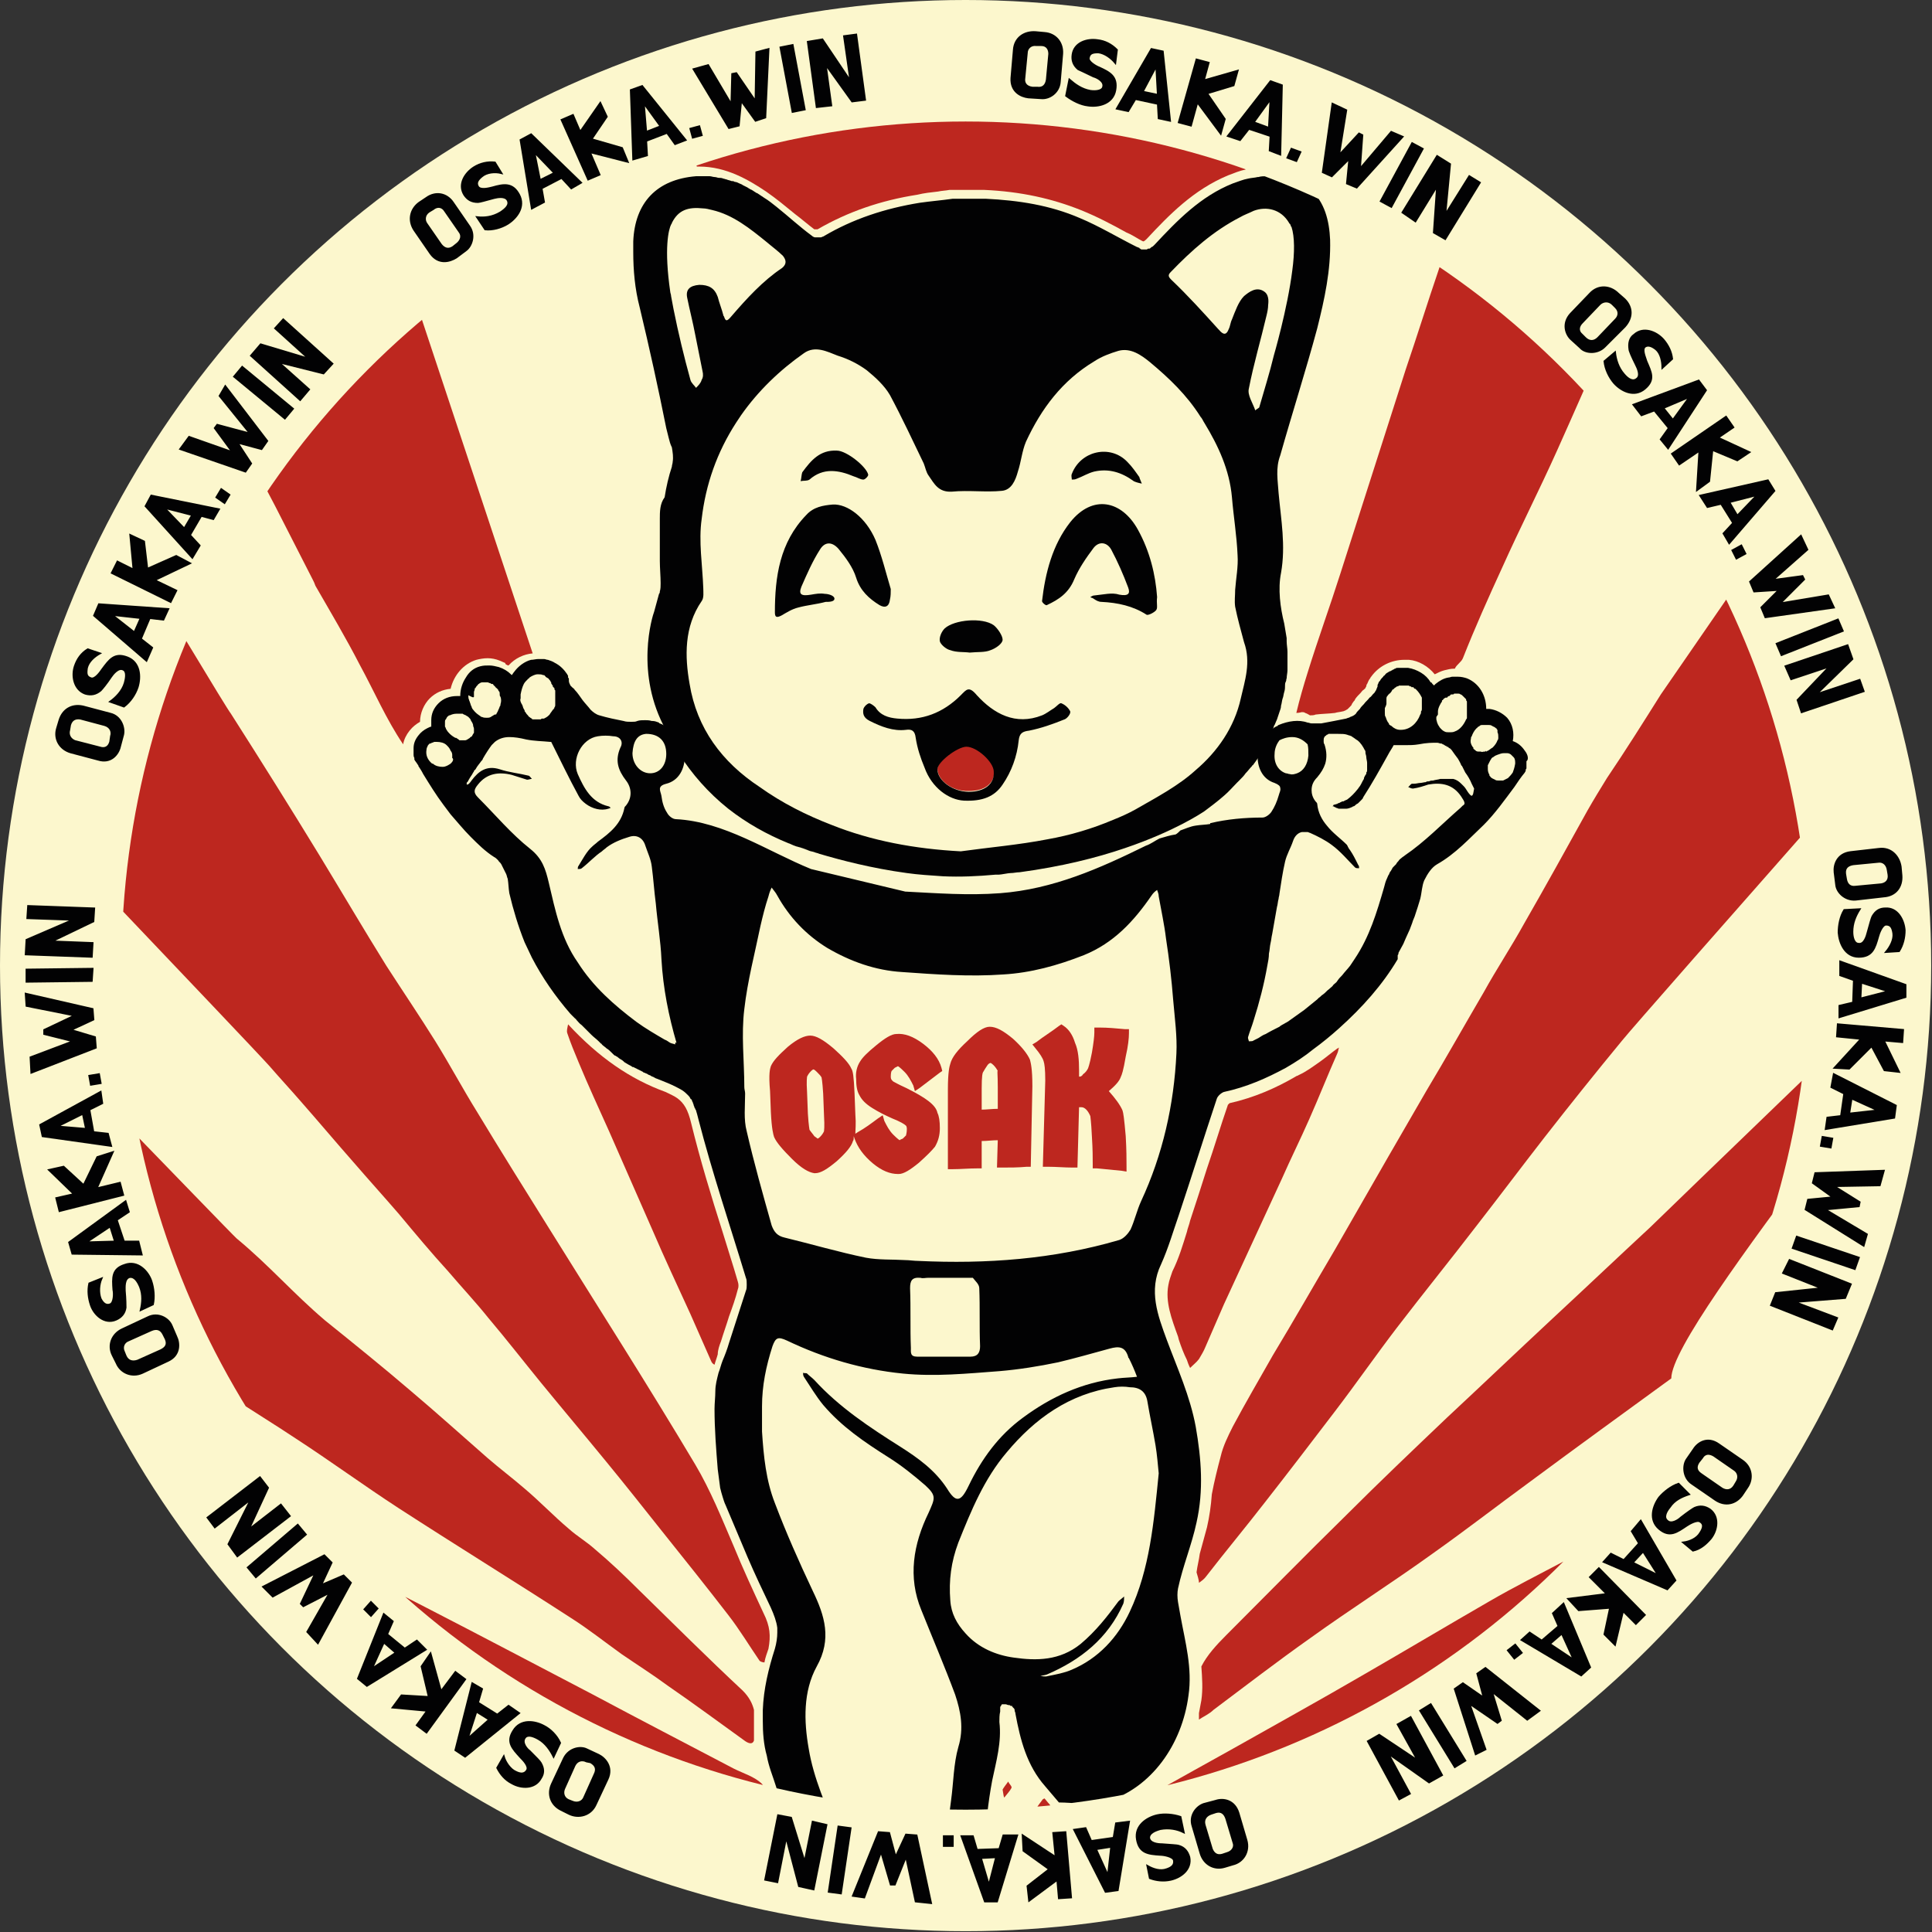<?xml version="1.0" encoding="utf-8"?>
<!-- Generator: Adobe Illustrator 28.6.0, SVG Export Plug-In . SVG Version: 9.03 Build 54939)  -->
<!DOCTYPE svg PUBLIC "-//W3C//DTD SVG 1.1//EN" "http://www.w3.org/Graphics/SVG/1.1/DTD/svg11.dtd">
<svg version="1.1" id="Capa_1" xmlns:x="http://ns.adobe.com/Extensibility/1.0/" xmlns:i="http://ns.adobe.com/AdobeIllustrator/10.0/" xmlns:graph="http://ns.adobe.com/Graphs/1.0/"
	 xmlns="http://www.w3.org/2000/svg" xmlns:xlink="http://www.w3.org/1999/xlink" x="0px" y="0px" viewBox="0 0 240.1 240.1"
	 style="enable-background:new 0 0 240.1 240.1;" xml:space="preserve">
<rect x="0" y="0" width="240.1" height="240.1" fill="#333333" stroke="none"/>
<circle style="fill:#FCF7CD;" cx="120" cy="120" r="120"/>
<g>
	<path style="fill:#020203;stroke:#020203;stroke-width:0.238;stroke-miterlimit:10;" d="M74.4,218.1c0.8,0.4,1.8,1.5,1.1,3l-1.5,3.2c-0.6,1.3-2.1,1.7-3.3,1.1l-1-0.5c-1.2-0.6-1.7-1.9-1.1-3.2
		l1.5-3.2c0.6-1.2,2-1.5,2.8-1.1L74.4,218.1z M72.9,218.9c-0.6-0.3-1.2-0.1-1.5,0.5l-1.3,2.9c-0.2,0.5-0.1,1.1,0.5,1.4l0.5,0.2
		c0.7,0.3,1.3,0,1.5-0.5l1.3-2.9c0.3-0.6,0.2-1.1-0.5-1.5L72.9,218.9z"/>
	<path style="fill:#020203;stroke:#020203;stroke-width:0.238;stroke-miterlimit:10;" d="M68.8,218.3c-0.4-0.8-1-1.7-1.9-2.2c-0.7-0.4-1.4-0.6-1.7-0.1c-0.4,0.6,0.3,1.4,0.6,1.6
		c0.8,0.8,1.3,1.3,1.4,1.5c0.4,0.7,0.4,1.3,0,1.9c-0.7,1.3-2.4,1.3-3.6,0.6c-0.8-0.4-1.4-1.1-1.8-1.9l0.8-1.4
		c0.2,0.7,0.8,1.6,1.5,1.9c0.6,0.3,1.1,0.3,1.4-0.2c0.3-0.5-0.5-1.3-0.8-1.6c-1-1.1-1.8-1.9-0.9-3.3c0.9-1.5,2.7-1.2,3.8-0.6
		c0.8,0.4,1.6,1.2,2,2.1L68.8,218.3z"/>
	<path style="fill:#020203;stroke:#020203;stroke-width:0.238;stroke-miterlimit:10;" d="M64.5,212.9l-6.7,5.4l-1.2-0.8l2.1-8.3l1.2,0.7l-0.5,1.7l2.4,1.5l1.4-1.1L64.5,212.9z M59.2,212.7l-1.1,3.4
		l0,0l2.7-2.4L59.2,212.7z"/>
	<path style="fill:#020203;stroke:#020203;stroke-width:0.238;stroke-miterlimit:10;" d="M53.5,205.5l1.3,4.7l1.8-2.4l1.2,0.9l-4.8,6.6l-1.2-0.9l1.3-1.8l-4.3-0.4l1.1-1.5l3.4,0.2l-0.9-3.8
		L53.5,205.5z"/>
	<path style="fill:#020203;stroke:#020203;stroke-width:0.238;stroke-miterlimit:10;" d="M52.9,205l-7.3,4.5l-1.1-0.9l3.2-8l1.1,0.9l-0.7,1.6l2.2,1.8l1.5-1L52.9,205z M47.7,204.1l-1.5,3.3l0,0l3-2
		L47.7,204.1z"/>
	<path style="fill:#020203;stroke:#020203;stroke-width:0.238;stroke-miterlimit:10;" d="M46.1,199.1l0.8,0.8l-0.8,0.9l-0.8-0.8L46.1,199.1z"/>
	<path style="fill:#020203;stroke:#020203;stroke-width:0.238;stroke-miterlimit:10;" d="M32.7,197.2l7.6-3.9l0.9,0.9l-1.3,2.8l2.8-1.2l0.9,0.9l-4.1,7.5l-1.3-1.4l2.8-4.9l-3.3,1.7l-0.3-0.3
		l1.8-3.8l-5.3,2.9L32.7,197.2z"/>
	<path style="fill:#020203;stroke:#020203;stroke-width:0.238;stroke-miterlimit:10;" d="M38,190.7l-6.2,5.3l-1-1.2l6.2-5.3L38,190.7z"/>
	<path style="fill:#020203;stroke:#020203;stroke-width:0.238;stroke-miterlimit:10;" d="M36,188.4l-6.5,5l-1.1-1.5l2.8-5.6l-4.5,3.5l-0.9-1.2l6.5-5l1,1.3l-2.4,5.2l4-3.1L36,188.4z"/>
	<path style="fill:#020203;stroke:#020203;stroke-width:0.238;stroke-miterlimit:10;" d="M21.9,166.1c0.4,0.8,0.5,2.3-1,3l-3.2,1.5c-1.3,0.6-2.7,0-3.2-1.2l-0.5-1c-0.6-1.2-0.1-2.6,1.2-3.2l3.2-1.5
		c1.2-0.6,2.5,0.1,2.9,1L21.9,166.1z M20.3,165.8c-0.3-0.6-0.8-0.8-1.5-0.5l-2.9,1.3c-0.5,0.2-0.8,0.8-0.5,1.4l0.2,0.5
		c0.3,0.7,0.9,0.8,1.5,0.6l2.9-1.3c0.6-0.3,0.9-0.7,0.6-1.4L20.3,165.8z"/>
	<path style="fill:#020203;stroke:#020203;stroke-width:0.238;stroke-miterlimit:10;" d="M17.5,162.8c0.2-0.9,0.3-1.9-0.1-2.9c-0.3-0.7-0.7-1.3-1.3-1.2c-0.7,0.2-0.6,1.3-0.6,1.7
		c0.1,1.1,0.1,1.8,0.1,2.1c-0.1,0.7-0.5,1.2-1.2,1.5c-1.4,0.6-2.7-0.6-3.1-1.8c-0.3-0.9-0.4-1.8-0.2-2.7l1.5-0.6
		c-0.3,0.7-0.4,1.7-0.1,2.5c0.3,0.6,0.7,0.9,1.2,0.7c0.5-0.2,0.5-1.4,0.4-1.8c-0.1-1.5-0.2-2.6,1.4-3.1c1.6-0.6,2.9,0.8,3.3,2
		c0.3,0.9,0.4,2,0.2,2.9L17.5,162.8z"/>
	<path style="fill:#020203;stroke:#020203;stroke-width:0.238;stroke-miterlimit:10;" d="M17.6,155.9L9,155.8l-0.4-1.4l7-5.1l0.4,1.3l-1.5,1l0.9,2.7l1.8,0L17.6,155.9z M13.7,152.4l-3,2l0,0
		l3.6-0.1L13.7,152.4z"/>
	<path style="fill:#020203;stroke:#020203;stroke-width:0.238;stroke-miterlimit:10;" d="M14,143.2l-2,4.5l2.9-0.7l0.4,1.5l-7.9,2L7,148.9l2.2-0.5l-3.1-3l1.8-0.4l2.5,2.3l1.7-3.5L14,143.2z"/>
	<path style="fill:#020203;stroke:#020203;stroke-width:0.238;stroke-miterlimit:10;" d="M13.8,142.4l-8.5-1.2L5,139.8l7.5-4.1l0.2,1.4l-1.6,0.8l0.5,2.8l1.8,0.2L13.8,142.4z M10.3,138.4l-3.2,1.6
		l0,0l3.6,0.3L10.3,138.4z"/>
	<path style="fill:#020203;stroke:#020203;stroke-width:0.238;stroke-miterlimit:10;" d="M12.3,133.5l0.2,1.1l-1.2,0.2l-0.2-1.1L12.3,133.5z"/>
	<path style="fill:#020203;stroke:#020203;stroke-width:0.238;stroke-miterlimit:10;" d="M3.2,123.5l8.3,1.9l0.1,1.3L8.8,128l3,0.9l0.1,1.3l-8,3.1l-0.1-1.9l5.3-2l-3.6-0.9l0-0.5l3.8-1.8l-6-1.2
		L3.2,123.5z"/>
	<path style="fill:#020203;stroke:#020203;stroke-width:0.238;stroke-miterlimit:10;" d="M11.4,121.9L3.3,122l0-1.5l8.2-0.1L11.4,121.9z"/>
	<path style="fill:#020203;stroke:#020203;stroke-width:0.238;stroke-miterlimit:10;" d="M11.4,118.9l-8.2-0.3l0.1-1.8l5.8-2.5l-5.7-0.2l0.1-1.5l8.2,0.3l-0.1,1.6l-5.2,2.5l5.1,0.2L11.4,118.9z"/>
	<path style="fill:#020203;stroke:#020203;stroke-width:0.238;stroke-miterlimit:10;" d="M14.9,92.8c-0.2,0.9-1.1,2.1-2.7,1.6l-3.4-0.9c-1.4-0.4-2.1-1.7-1.7-3l0.3-1c0.4-1.3,1.5-2,2.9-1.7l3.4,0.9
		c1.3,0.3,1.8,1.7,1.6,2.6L14.9,92.8z M13.8,91.5c0.2-0.6-0.1-1.2-0.8-1.4L10,89.3c-0.6-0.1-1.1,0.1-1.3,0.8l-0.1,0.6
		c-0.2,0.7,0.2,1.2,0.7,1.4l3.1,0.8c0.6,0.2,1.1,0,1.3-0.7L13.8,91.5z"/>
	<path style="fill:#020203;stroke:#020203;stroke-width:0.238;stroke-miterlimit:10;" d="M13.7,87.2c0.7-0.5,1.5-1.3,1.8-2.3c0.2-0.7,0.3-1.5-0.2-1.7c-0.6-0.3-1.3,0.6-1.5,0.9
		c-0.6,0.9-1.1,1.5-1.3,1.7c-0.6,0.5-1.2,0.6-1.9,0.4c-1.4-0.5-1.7-2.2-1.3-3.4c0.3-0.9,0.8-1.6,1.6-2.1l1.5,0.5
		c-0.7,0.4-1.4,1-1.6,1.8c-0.1,0.7-0.1,1.1,0.5,1.3c0.5,0.2,1.2-0.8,1.4-1.1c0.9-1.2,1.5-2.1,3.1-1.5c1.6,0.6,1.7,2.4,1.3,3.7
		c-0.3,0.9-0.9,1.8-1.7,2.4L13.7,87.2z"/>
	<path style="fill:#020203;stroke:#020203;stroke-width:0.238;stroke-miterlimit:10;" d="M18.2,82.1l-6.5-5.6l0.6-1.4l8.6,0.6L20.3,77l-1.7-0.2l-1.1,2.6l1.4,1.1L18.2,82.1z M17.5,76.8l-3.6-0.4
		l0,0l2.8,2.2L17.5,76.8z"/>
	<path style="fill:#020203;stroke:#020203;stroke-width:0.238;stroke-miterlimit:10;" d="M23.6,70l-4.4,2.1l2.7,1.3l-0.7,1.4l-7.3-3.6l0.7-1.4l2,1l-0.4-4.3l1.7,0.8l0.4,3.4l3.6-1.6L23.6,70z"/>
	<path style="fill:#020203;stroke:#020203;stroke-width:0.238;stroke-miterlimit:10;" d="M23.9,69.3l-5.8-6.4l0.7-1.3l8.4,1.7l-0.7,1.2L25,64.1l-1.4,2.4l1.2,1.3L23.9,69.3z M23.9,64l-3.5-0.9l0,0
		l2.5,2.6L23.9,64z"/>
	<path style="fill:#020203;stroke:#020203;stroke-width:0.238;stroke-miterlimit:10;" d="M28.5,61.5l-0.6,1l-1-0.7l0.6-1L28.5,61.5z"/>
	<path style="fill:#020203;stroke:#020203;stroke-width:0.238;stroke-miterlimit:10;" d="M28,48l5.2,6.8l-0.7,1l-3-0.8l1.7,2.6l-0.7,1l-8.1-2.8l1.1-1.5l5.4,1.9l-2.2-3l0.3-0.4l4.1,1.1l-3.8-4.7
		L28,48z"/>
	<path style="fill:#020203;stroke:#020203;stroke-width:0.238;stroke-miterlimit:10;" d="M35.4,52l-6.3-5.2l1-1.2l6.3,5.2L35.4,52z"/>
	<path style="fill:#020203;stroke:#020203;stroke-width:0.238;stroke-miterlimit:10;" d="M37.3,49.7l-6.1-5.5l1.2-1.4l6,1.8l-4.2-3.8l1-1.1l6.1,5.5l-1.1,1.2l-5.6-1.4l3.8,3.4L37.3,49.7z"/>
	<path style="fill:#020203;stroke:#020203;stroke-width:0.238;stroke-miterlimit:10;" d="M56.7,32c-0.8,0.5-2.2,0.9-3.2-0.5l-2-2.9c-0.8-1.2-0.5-2.6,0.6-3.4l0.9-0.6c1.1-0.8,2.5-0.6,3.3,0.6l2,2.9
		c0.8,1.1,0.3,2.5-0.4,3L56.7,32z M56.8,30.3c0.5-0.4,0.7-1,0.3-1.5l-1.8-2.6c-0.3-0.5-0.9-0.7-1.5-0.2l-0.5,0.3
		c-0.6,0.4-0.6,1.1-0.3,1.5l1.8,2.6c0.4,0.5,0.9,0.7,1.5,0.3L56.8,30.3z"/>
	<path style="fill:#020203;stroke:#020203;stroke-width:0.238;stroke-miterlimit:10;" d="M59.3,27c0.9,0.1,1.9,0,2.9-0.6c0.6-0.4,1.2-0.9,0.9-1.5c-0.3-0.6-1.3-0.4-1.7-0.3c-1.1,0.3-1.8,0.5-2,0.5
		c-0.8,0-1.3-0.3-1.7-0.9c-0.8-1.3,0.1-2.7,1.2-3.4c0.8-0.5,1.7-0.7,2.6-0.6l0.8,1.3c-0.8-0.2-1.8-0.1-2.4,0.4
		c-0.5,0.4-0.8,0.8-0.5,1.3c0.3,0.5,1.4,0.2,1.8,0.1c1.4-0.4,2.5-0.6,3.3,0.9c0.8,1.5-0.3,2.9-1.4,3.6c-0.8,0.5-1.9,0.8-2.8,0.7
		L59.3,27z"/>
	<path style="fill:#020203;stroke:#020203;stroke-width:0.238;stroke-miterlimit:10;" d="M66.1,25.9l-1.4-8.5l1.3-0.7l6.2,6L71,23.4l-1.2-1.3l-2.5,1.3l0.3,1.7L66.1,25.9z M68.9,21.5l-2.5-2.6l0,0
		l0.7,3.5L68.9,21.5z"/>
	<path style="fill:#020203;stroke:#020203;stroke-width:0.238;stroke-miterlimit:10;" d="M78,20.1l-4.7-1.2l1.2,2.8l-1.4,0.6l-3.3-7.4l1.4-0.6l0.9,2.1l2.5-3.6l0.8,1.7l-1.9,2.8l3.8,1.1L78,20.1z"
		/>
	<path style="fill:#020203;stroke:#020203;stroke-width:0.238;stroke-miterlimit:10;" d="M78.7,19.8l-0.3-8.6l1.4-0.5l5.4,6.7l-1.3,0.5l-1-1.4l-2.6,1l0.1,1.8L78.7,19.8z M82.1,15.7L80,12.8l0,0
		l0.3,3.6L82.1,15.7z"/>
	<path style="fill:#020203;stroke:#020203;stroke-width:0.238;stroke-miterlimit:10;" d="M87.2,16.8l-1.1,0.3L85.8,16l1.1-0.3L87.2,16.8z"/>
	<path style="fill:#020203;stroke:#020203;stroke-width:0.238;stroke-miterlimit:10;" d="M95.5,6.1l-0.4,8.5L93.9,15l-1.8-2.5l-0.3,3.1l-1.2,0.3l-4.4-7.3l1.8-0.5l2.9,4.9L91,9.2l0.5-0.1l2.4,3.5
		L94,6.5L95.5,6.1z"/>
	<path style="fill:#020203;stroke:#020203;stroke-width:0.238;stroke-miterlimit:10;" d="M98.5,13.9l-1.5-8l1.5-0.3l1.5,8L98.5,13.9z"/>
	<path style="fill:#020203;stroke:#020203;stroke-width:0.238;stroke-miterlimit:10;" d="M101.5,13.3l-1.1-8.1l1.8-0.3l3.5,5.2l-0.8-5.6l1.5-0.2l1.1,8.1l-1.6,0.2L102.6,8l0.7,5.1L101.5,13.3z"/>
	<path style="fill:#020203;stroke:#020203;stroke-width:0.238;stroke-miterlimit:10;" d="M127.8,12.1c-0.9-0.1-2.2-0.7-2.1-2.4l0.3-3.5c0.1-1.5,1.3-2.3,2.7-2.2l1.1,0.1c1.4,0.1,2.3,1.2,2.2,2.6
		l-0.3,3.5c-0.1,1.3-1.3,2.1-2.3,2L127.8,12.1z M128.9,10.9c0.7,0.1,1.1-0.3,1.2-1l0.3-3.2c0-0.6-0.3-1.1-1-1.1l-0.6,0
		c-0.7-0.1-1.2,0.4-1.2,1l-0.3,3.1c-0.1,0.6,0.2,1.1,1,1.2L128.9,10.9z"/>
	<path style="fill:#020203;stroke:#020203;stroke-width:0.238;stroke-miterlimit:10;" d="M132.9,9.9c0.7,0.6,1.5,1.2,2.6,1.4c0.7,0.1,1.5,0,1.6-0.5c0.2-0.7-0.8-1.2-1.2-1.3c-1-0.5-1.7-0.8-1.9-0.9
		c-0.6-0.5-0.8-1.1-0.7-1.8c0.2-1.5,1.8-2,3.1-1.8c0.9,0.1,1.7,0.5,2.4,1.2l-0.2,1.6c-0.5-0.6-1.3-1.2-2.1-1.3
		c-0.7,0-1.1,0.1-1.2,0.7c-0.1,0.5,1,1.1,1.3,1.2c1.3,0.6,2.3,1.1,2,2.8c-0.3,1.7-2.1,2.1-3.4,1.9c-0.9-0.1-1.9-0.6-2.7-1.2
		L132.9,9.9z"/>
	<path style="fill:#020203;stroke:#020203;stroke-width:0.238;stroke-miterlimit:10;" d="M138.8,13.5l4.3-7.4l1.4,0.3l0.9,8.6l-1.4-0.3l-0.1-1.8l-2.8-0.6l-0.9,1.5L138.8,13.5z M143.9,11.8
		l-0.2-3.6l0,0l-1.7,3.2L143.9,11.8z"/>
	<path style="fill:#020203;stroke:#020203;stroke-width:0.238;stroke-miterlimit:10;" d="M151.7,16.6l-2.9-3.9l-0.8,2.9l-1.5-0.4l2.2-7.8l1.5,0.4l-0.6,2.2l4.2-1.2l-0.5,1.8l-3.3,1l2.2,3.2
		L151.7,16.6z"/>
	<path style="fill:#020203;stroke:#020203;stroke-width:0.238;stroke-miterlimit:10;" d="M152.6,16.9l5.3-6.8l1.4,0.5l-0.2,8.6l-1.3-0.5l0.1-1.8l-2.7-0.9l-1.1,1.4L152.6,16.9z M157.7,15.9l0.2-3.6
		l0,0l-2.1,2.9L157.7,15.9z"/>
	<path style="fill:#020203;stroke:#020203;stroke-width:0.238;stroke-miterlimit:10;" d="M161.1,20l-1.1-0.4l0.5-1.1l1.1,0.4L161.1,20z"/>
	<path style="fill:#020203;stroke:#020203;stroke-width:0.238;stroke-miterlimit:10;" d="M174.3,17l-5.7,6.3l-1.2-0.5l0.3-3.1l-2.2,2.2l-1.1-0.5l1.2-8.5l1.7,0.8l-0.9,5.6l2.5-2.7l0.4,0.2l-0.3,4.2
		l3.9-4.6L174.3,17z"/>
	<path style="fill:#020203;stroke:#020203;stroke-width:0.238;stroke-miterlimit:10;" d="M171.6,25l3.9-7.2l1.3,0.7l-3.9,7.2L171.6,25z"/>
	<path style="fill:#020203;stroke:#020203;stroke-width:0.238;stroke-miterlimit:10;" d="M174.3,26.4l4.3-7l1.6,1l-0.6,6.3l3-4.8l1.3,0.8l-4.3,7l-1.4-0.8l0.4-5.8l-2.7,4.4L174.3,26.4z"/>
	<path style="fill:#020203;stroke:#020203;stroke-width:0.238;stroke-miterlimit:10;" d="M195.3,42.2c-0.7-0.6-1.2-2-0.1-3.2l2.4-2.5c1-1.1,2.5-1,3.5,0l0.8,0.7c1,1,1,2.3,0,3.4l-2.5,2.5
		c-0.9,0.9-2.4,0.8-3,0.1L195.3,42.2z M197,42c0.5,0.5,1.1,0.5,1.6,0l2.2-2.3c0.4-0.4,0.5-1,0-1.5l-0.4-0.4c-0.5-0.5-1.2-0.4-1.6,0
		l-2.2,2.3c-0.4,0.4-0.6,1,0,1.5L197,42z"/>
	<path style="fill:#020203;stroke:#020203;stroke-width:0.238;stroke-miterlimit:10;" d="M200.7,43.8c0.1,0.9,0.4,1.9,1.1,2.7c0.5,0.6,1.1,1,1.6,0.6c0.6-0.4,0.1-1.4-0.1-1.8
		c-0.5-1-0.8-1.7-0.8-1.9c-0.1-0.7,0-1.4,0.6-1.8c1.1-1,2.7-0.4,3.6,0.6c0.6,0.7,1,1.5,1.1,2.4l-1.2,1.1c0-0.8-0.2-1.8-0.8-2.3
		c-0.5-0.4-1-0.6-1.4-0.3c-0.4,0.4,0.1,1.4,0.2,1.8c0.6,1.4,1.1,2.3-0.2,3.4c-1.3,1.1-2.9,0.3-3.8-0.7c-0.6-0.7-1.1-1.7-1.2-2.7
		L200.7,43.8z"/>
	<path style="fill:#020203;stroke:#020203;stroke-width:0.238;stroke-miterlimit:10;" d="M203,50.3l8.1-3l0.9,1.2l-4.7,7.2l-0.9-1.1l1-1.4l-1.8-2.2l-1.6,0.6L203,50.3z M207.9,52.2l2.1-2.9l0,0
		l-3.3,1.4L207.9,52.2z"/>
	<path style="fill:#020203;stroke:#020203;stroke-width:0.238;stroke-miterlimit:10;" d="M210.9,60.9l0.3-4.9l-2.5,1.7l-0.9-1.3l6.7-4.6l0.9,1.3l-1.9,1.3l3.9,1.8l-1.5,1l-3.1-1.3l-0.4,3.9
		L210.9,60.9z"/>
	<path style="fill:#020203;stroke:#020203;stroke-width:0.238;stroke-miterlimit:10;" d="M211.3,61.6l8.4-1.9l0.8,1.3l-5.6,6.5l-0.7-1.2l1.2-1.3l-1.5-2.4l-1.7,0.4L211.3,61.6z M215.9,64.1l2.5-2.6
		l0,0l-3.5,0.9L215.9,64.1z"/>
	<path style="fill:#020203;stroke:#020203;stroke-width:0.238;stroke-miterlimit:10;" d="M215.8,69.4l-0.5-1l1.1-0.6l0.5,1L215.8,69.4z"/>
	<path style="fill:#020203;stroke:#020203;stroke-width:0.238;stroke-miterlimit:10;" d="M227.9,75.5l-8.5,1.2l-0.5-1.2l2.2-2.2l-3.1,0.2l-0.5-1.2l6.3-5.7l0.8,1.7l-4.3,3.8l3.7-0.5l0.2,0.4l-3,3
		l6-1L227.9,75.5z"/>
	<path style="fill:#020203;stroke:#020203;stroke-width:0.238;stroke-miterlimit:10;" d="M220.8,80l7.6-3l0.6,1.4l-7.6,3L220.8,80z"/>
	<path style="fill:#020203;stroke:#020203;stroke-width:0.238;stroke-miterlimit:10;" d="M221.9,82.8l7.7-2.6l0.6,1.7l-4.5,4.4l5.4-1.8l0.5,1.4l-7.7,2.6l-0.5-1.5l4-4.2l-4.8,1.6L221.9,82.8z"/>
	<path style="fill:#020203;stroke:#020203;stroke-width:0.238;stroke-miterlimit:10;" d="M228,108.4c-0.1-0.9,0.3-2.3,2-2.5l3.5-0.4c1.5-0.2,2.5,0.9,2.7,2.2l0.1,1.1c0.1,1.4-0.7,2.5-2.2,2.6
		l-3.5,0.4c-1.3,0.1-2.3-0.9-2.4-1.8L228,108.4z M229.4,109.2c0.1,0.7,0.5,1.1,1.2,1l3.2-0.3c0.6-0.1,1-0.5,0.9-1.2l-0.1-0.6
		c-0.1-0.7-0.6-1.1-1.2-1l-3.1,0.3c-0.6,0.1-1.1,0.4-1,1.2L229.4,109.2z"/>
	<path style="fill:#020203;stroke:#020203;stroke-width:0.238;stroke-miterlimit:10;" d="M231.1,113c-0.5,0.8-0.9,1.7-0.9,2.8c0,0.7,0.2,1.5,0.8,1.5c0.7,0.1,1-1,1.1-1.4c0.3-1.1,0.5-1.8,0.6-2
		c0.4-0.7,0.9-1,1.6-1c1.5-0.1,2.3,1.4,2.4,2.7c0,0.9-0.2,1.8-0.7,2.6l-1.6,0.1c0.5-0.6,1-1.5,0.9-2.3c-0.1-0.7-0.3-1.1-0.9-1.1
		c-0.5,0-0.9,1.1-1,1.5c-0.4,1.4-0.7,2.5-2.4,2.5c-1.7,0-2.4-1.7-2.5-3c0-0.9,0.2-2,0.7-2.8L231.1,113z"/>
	<path style="fill:#020203;stroke:#020203;stroke-width:0.238;stroke-miterlimit:10;" d="M228.7,119.5l8.1,2.9l0,1.5l-8.2,2.5l0-1.4l1.7-0.4l0.1-2.8l-1.7-0.6L228.7,119.5z M231.2,124.1l3.5-0.9
		l0,0l-3.4-1.1L231.2,124.1z"/>
	<path style="fill:#020203;stroke:#020203;stroke-width:0.238;stroke-miterlimit:10;" d="M228,132.7l3.3-3.6l-3-0.3l0.1-1.5l8.1,0.7l-0.1,1.5l-2.3-0.2l1.9,3.9l-1.8-0.2l-1.6-3l-2.8,2.8L228,132.7z
		"/>
	<path style="fill:#020203;stroke:#020203;stroke-width:0.238;stroke-miterlimit:10;" d="M227.9,133.5l7.7,3.9l-0.2,1.5l-8.5,1.4l0.2-1.4l1.7-0.2l0.4-2.8l-1.6-0.8L227.9,133.5z M229.8,138.4
		l3.6-0.4l0,0l-3.3-1.5L229.8,138.4z"/>
	<path style="fill:#020203;stroke:#020203;stroke-width:0.238;stroke-miterlimit:10;" d="M226.3,142.4l0.2-1.1l1.2,0.2l-0.2,1.1L226.3,142.4z"/>
	<path style="fill:#020203;stroke:#020203;stroke-width:0.238;stroke-miterlimit:10;" d="M231.6,154.8l-7.2-4.5l0.3-1.2l3.1-0.3l-2.5-1.8l0.3-1.2l8.5-0.3l-0.5,1.8l-5.7,0.1l3.2,2l-0.1,0.5
		l-4.2,0.4l5.2,3.1L231.6,154.8z"/>
	<path style="fill:#020203;stroke:#020203;stroke-width:0.238;stroke-miterlimit:10;" d="M223.3,153.7l7.7,2.6l-0.5,1.4l-7.7-2.6L223.3,153.7z"/>
	<path style="fill:#020203;stroke:#020203;stroke-width:0.238;stroke-miterlimit:10;" d="M222.4,156.6l7.6,3l-0.7,1.7l-6.3,0.5l5.3,2l-0.6,1.4l-7.6-3l0.6-1.5l5.7-0.6l-4.8-1.9L222.4,156.6z"/>
	<path style="fill:#020203;stroke:#020203;stroke-width:0.238;stroke-miterlimit:10;" d="M210.5,180.1c0.5-0.8,1.7-1.6,3.1-0.6l2.9,2c1.2,0.8,1.4,2.3,0.6,3.4l-0.6,0.9c-0.8,1.1-2.1,1.4-3.3,0.6
		l-2.9-2c-1.1-0.7-1.2-2.2-0.7-3L210.5,180.1z M211.1,181.7c-0.4,0.6-0.3,1.1,0.3,1.5l2.6,1.8c0.5,0.3,1.1,0.3,1.5-0.3l0.3-0.5
		c0.4-0.6,0.2-1.2-0.2-1.5l-2.6-1.8c-0.5-0.3-1.1-0.4-1.5,0.3L211.1,181.7z"/>
	<path style="fill:#020203;stroke:#020203;stroke-width:0.238;stroke-miterlimit:10;" d="M209.9,185.7c-0.9,0.3-1.8,0.7-2.4,1.6c-0.5,0.6-0.8,1.3-0.3,1.7c0.5,0.5,1.4-0.1,1.7-0.4
		c0.9-0.7,1.5-1.1,1.7-1.2c0.7-0.3,1.3-0.2,1.9,0.2c1.2,0.9,0.9,2.6,0.1,3.6c-0.6,0.7-1.3,1.3-2.2,1.5l-1.2-1
		c0.8-0.1,1.7-0.5,2.1-1.2c0.4-0.6,0.5-1.1,0-1.4c-0.4-0.3-1.4,0.3-1.7,0.5c-1.2,0.8-2.1,1.5-3.4,0.4c-1.3-1.1-0.8-2.8,0-3.9
		c0.6-0.7,1.5-1.4,2.4-1.7L209.9,185.7z"/>
	<path style="fill:#020203;stroke:#020203;stroke-width:0.238;stroke-miterlimit:10;" d="M203.9,189l4.3,7.4l-1,1.1l-7.9-3.4l0.9-1l1.6,0.8l1.9-2.1l-0.9-1.5L203.9,189z M202.9,194.2l3.2,1.6l0,0
		l-1.9-3L202.9,194.2z"/>
	<path style="fill:#020203;stroke:#020203;stroke-width:0.238;stroke-miterlimit:10;" d="M194.9,198.7l4.8-0.6l-2.1-2.1l1.1-1.1l5.7,5.8l-1.1,1.1l-1.6-1.6l-1,4.2l-1.3-1.3l0.7-3.3l-3.9,0.3
		L194.9,198.7z"/>
	<path style="fill:#020203;stroke:#020203;stroke-width:0.238;stroke-miterlimit:10;" d="M194.3,199.3l3.3,7.9l-1.1,1l-7.4-4.4l1-0.9l1.5,1l2.1-1.8l-0.7-1.6L194.3,199.3z M192.6,204.3l3,2l0,0
		l-1.5-3.3L192.6,204.3z"/>
	<path style="fill:#020203;stroke:#020203;stroke-width:0.238;stroke-miterlimit:10;" d="M187.4,205.1l0.9-0.7l0.8,1l-0.9,0.7L187.4,205.1z"/>
	<path style="fill:#020203;stroke:#020203;stroke-width:0.238;stroke-miterlimit:10;" d="M183.4,218l-2.6-8.1l1-0.7l2.6,1.8l-0.8-3l1-0.7l6.7,5.3l-1.5,1.1l-4.4-3.5l1.1,3.6l-0.4,0.3l-3.5-2.4
		l2,5.7L183.4,218z"/>
	<path style="fill:#020203;stroke:#020203;stroke-width:0.238;stroke-miterlimit:10;" d="M177.8,211.8l4.3,7l-1.3,0.8l-4.3-7L177.8,211.8z"/>
	<path style="fill:#020203;stroke:#020203;stroke-width:0.238;stroke-miterlimit:10;" d="M175.3,213.4l3.9,7.2l-1.6,0.9l-5.1-3.6l2.7,5l-1.3,0.7l-3.9-7.2l1.4-0.8l4.8,3.2l-2.5-4.5L175.3,213.4z"/>
	<path style="fill:#020203;stroke:#020203;stroke-width:0.238;stroke-miterlimit:10;" d="M151.1,223.8c0.9-0.3,2.3-0.1,2.8,1.5l1,3.4c0.4,1.4-0.4,2.7-1.7,3l-1,0.3c-1.3,0.4-2.6-0.3-3-1.7l-1-3.4
		c-0.4-1.3,0.5-2.4,1.4-2.7L151.1,223.8z M150.5,225.4c-0.6,0.2-1,0.7-0.8,1.4l0.9,3c0.2,0.5,0.6,0.9,1.3,0.7l0.6-0.2
		c0.7-0.2,1-0.8,0.8-1.3l-0.9-3c-0.2-0.6-0.6-1-1.3-0.8L150.5,225.4z"/>
	<path style="fill:#020203;stroke:#020203;stroke-width:0.238;stroke-miterlimit:10;" d="M147.1,227.7c-0.8-0.4-1.8-0.6-2.9-0.4c-0.7,0.2-1.4,0.5-1.4,1.1c0.1,0.7,1.1,0.8,1.6,0.8
		c1.1,0.1,1.8,0.1,2.1,0.2c0.7,0.2,1.1,0.7,1.3,1.4c0.3,1.5-1,2.5-2.3,2.8c-0.9,0.2-1.8,0.1-2.6-0.2l-0.3-1.5
		c0.7,0.4,1.6,0.7,2.4,0.4c0.6-0.2,1-0.5,0.9-1.1c-0.1-0.5-1.3-0.7-1.7-0.7c-1.5-0.1-2.6-0.2-2.9-1.9c-0.3-1.7,1.2-2.7,2.5-3
		c0.9-0.2,2-0.1,2.9,0.2L147.1,227.7z"/>
	<path style="fill:#020203;stroke:#020203;stroke-width:0.238;stroke-miterlimit:10;" d="M140.3,226.4l-1.4,8.5l-1.5,0.2l-3.9-7.7l1.4-0.2l0.7,1.6l2.8-0.4l0.3-1.8L140.3,226.4z M136.2,229.8
		l1.5,3.3l0,0l0.4-3.6L136.2,229.8z"/>
	<path style="fill:#020203;stroke:#020203;stroke-width:0.238;stroke-miterlimit:10;" d="M127.1,228.1l4.1,2.7l-0.3-3l1.5-0.1l0.7,8.1l-1.5,0.1l-0.2-2.3l-3.5,2.6l-0.2-1.8l2.7-2.1l-3.2-2.3
		L127.1,228.1z"/>
	<path style="fill:#020203;stroke:#020203;stroke-width:0.238;stroke-miterlimit:10;" d="M126.4,228.1l-2.5,8.2l-1.5,0l-2.9-8.1l1.4,0l0.5,1.7l2.8-0.1l0.5-1.7L126.4,228.1z M121.9,230.9l1,3.4l0,0
		l0.9-3.5L121.9,230.9z"/>
	<path style="fill:#020203;stroke:#020203;stroke-width:0.238;stroke-miterlimit:10;" d="M117.3,228.2l1.1,0l0,1.2l-1.1,0L117.3,228.2z"/>
	<path style="fill:#020203;stroke:#020203;stroke-width:0.238;stroke-miterlimit:10;" d="M106,235.6l3.2-7.9l1.3,0.1l0.8,3l1.3-2.8l1.3,0.1l1.8,8.4l-1.9-0.2l-1.2-5.6l-1.4,3.5l-0.5,0l-1.2-4.1
		l-2.1,5.7L106,235.6z"/>
	<path style="fill:#020203;stroke:#020203;stroke-width:0.238;stroke-miterlimit:10;" d="M105.7,227.2l-1.2,8.1l-1.5-0.2l1.2-8.1L105.7,227.2z"/>
	<path style="fill:#020203;stroke:#020203;stroke-width:0.238;stroke-miterlimit:10;" d="M102.7,226.8l-1.6,8l-1.8-0.4l-1.6-6.1l-1.1,5.6l-1.5-0.3l1.6-8l1.6,0.3l1.7,5.5l1-5L102.7,226.8z"/>
</g>
<g>
	<defs>
		<circle id="SVGID_00000071541412189470504840000003368732914399169722_" cx="120" cy="120" r="104.9"/>
	</defs>
	<clipPath id="SVGID_00000079484136981540772000000008120802465593359775_">
		<use xlink:href="#SVGID_00000071541412189470504840000003368732914399169722_"  style="overflow:visible;"/>
	</clipPath>
	<g style="clip-path:url(#SVGID_00000079484136981540772000000008120802465593359775_);">
		<g>
			<g>
				<path style="fill:#BD271F;" d="M171.5-34.8c-4.6,19.9-9.2,32.3-16.4,55.8c-0.1,0-0.2,0-0.4,0.1c-0.6,0.1-1.3,0.4-2.1,0.7
					c-4.3,1.8-7.3,4.9-10.1,7.9c-0.3,0.3-0.4,0.3-0.4,0.3c-0.1,0-0.4-0.2-0.6-0.3c-0.5-0.3-1-0.6-1.5-0.8c-1.8-1-3.7-2-5.7-2.8
					c-3.5-1.4-7.4-2.3-12-2.5h0h0h-1.1l-3,0h-0.1H118c-0.5,0.1-1,0.1-1.4,0.2c-0.9,0.1-1.8,0.2-2.6,0.4c-4.5,0.7-8.6,2.1-12.4,4.3
					c0,0,0,0-0.1,0c-0.1,0-0.2,0-0.3,0c-0.8-0.6-1.6-1.3-2.4-1.9c-1.1-0.9-2.3-1.9-3.6-2.8c-2.1-1.4-4.9-3.1-8.3-3.1
					c-0.1,0-0.2,0-0.3,0c0,0,0,0,0,0s0,0,0,0C79-4.5,70.8-29.4,69.1-34.8L171.5-34.8L171.5-34.8z"/>
			</g>
			<g>
				<path style="fill:#BD271F;" d="M161.8,88.5c0.1,0,0.3,0,0.4,0.1c0.3,0.1,0.4,0.2,0.6,0.3c0,0,0,0,0,0c0.2,0,0.5,0,0.7-0.1
					c0.8-0.1,1.6-0.1,2.4-0.2c0.3-0.1,0.6-0.1,1-0.2c0.1,0,0.2-0.1,0.3-0.1l0,0l0,0c0.1-0.1,0.2-0.1,0.3-0.2
					c0.1-0.1,0.2-0.2,0.3-0.3c0.1-0.1,0.2-0.2,0.2-0.3l0.2-0.3c0.1-0.1,0.2-0.2,0.2-0.3c0.2-0.3,0.5-0.6,0.7-0.8
					c0.1-0.1,0.2-0.3,0.4-0.4l0,0l0,0c0,0,0.1-0.1,0.1-0.1l0.1-0.1l0,0l0,0l0,0l0,0c0,0,0-0.1,0.1-0.2l0,0c0-0.1,0-0.2,0.1-0.3
					c0.1-0.2,0.2-0.5,0.3-0.6c0.1-0.1,0.1-0.2,0.2-0.3c1-1.4,2.6-2.1,4.1-2.1c0.1,0,0.2,0,0.3,0h0.1l0.1,0c0.1,0,0.1,0,0.1,0
					c1.2,0.1,2.4,0.8,3.2,1.8c0.4-0.2,0.8-0.4,1.2-0.5c0.4-0.1,0.8-0.2,1.2-0.2c0,0,0.1,0,0.1,0c0.2-0.5,0.8-0.8,1-1.3
					c1.5-3.8,3.2-7.6,4.9-11.3c2.2-4.9,4.6-9.6,6.8-14.5c2.1-4.7,4.2-9.4,6.2-14.2c1.7-4,3.3-8,5-12c0.8-1.9,1.7-3.7,2.6-5.6v-57.4
					c0-0.4,0-0.8,0-1.1c0.1-0.5-0.1-0.6-0.6-0.6c-1.3,0-2.7,0-4,0c-1.6,3.9-3.3,7.9-4.8,11.8c-1.6,4.2-3.2,8.5-4.7,12.8
					c-4.8,14.6-9.6,29.2-14.4,43.8c-1.4,4.1-2.7,8.3-4.1,12.4c-2.7,8.4-5.4,16.9-8.1,25.3c-1.3,4.1-2.8,8.2-4.1,12.4
					c-0.5,1.6-1,3.3-1.4,5l0,0C161.5,88.6,161.7,88.5,161.8,88.5z"/>
			</g>
			<g>
				<path style="fill:#BD271F;" d="M94.9,200.5c-1.3-2.8-2.6-5.6-3.7-8.3c-1.5-3.5-2.9-7-4.8-10.2c-5.9-9.9-12.1-19.6-18.2-29.4
					c-3-4.8-6-9.6-8.9-14.4c-1.8-2.9-3.4-5.9-5.2-8.8c-2-3.2-4.1-6.3-6.1-9.4c-2.8-4.5-5.5-9.1-8.3-13.7c-3.6-5.9-7.3-11.8-11-17.6
					C27.7,87.5-3.1,35.7-4,34.5C-4,47.4,1.5,69.1,1.5,82c-29.1-40.1-8.2,8-8,8.2c2.3,2.7,37.6,39.6,40,42.3c1.3,1.5,2.6,2.9,3.9,4.4
					c2.2,2.5,4.3,5,6.5,7.5c1.9,2.2,3.8,4.3,5.7,6.5c2,2.4,4,4.8,6.1,7.1c1.7,2,3.4,3.8,5,5.8c2.2,2.6,4.3,5.3,6.5,8
					c2.7,3.3,5.4,6.5,8.1,9.8c2.3,2.8,4.6,5.7,6.9,8.6c2.8,3.5,5.6,7,8.3,10.5c1.4,1.8,2.6,3.8,3.9,5.7c0.1,0.1,0.4,0.2,0.6,0.2
					c0.1-0.6,0.3-1.1,0.5-1.7C95.8,203.3,95.7,202.1,94.9,200.5z"/>
			</g>
			<g>
				<path style="fill:#BD271F;" d="M52.2,89.7c0-1.1,0.5-2.2,1.2-2.9c0.7-0.7,1.6-1.1,2.6-1.2c0.4-1.7,1.6-3.1,3.2-3.6
					c0.4-0.1,0.9-0.2,1.4-0.2c0.5,0,1,0.1,1.5,0.3l0.7,0.3v0.1c0.1,0.1,0.3,0.2,0.4,0.2c0.8-0.9,1.9-1.4,3-1.5L27.7-34.8
					c-0.8,0-1.8-0.3-2.2,0.1c-0.4,0.4-0.1,1.4-0.1,2.2v79.3c0.2,0.1,0.5,0.2,0.6,0.4c1,2,2,4,3,5.9c1.7,3.3,3.5,6.5,5.2,9.8
					c1.6,3.1,3.1,6.1,4.7,9.2c0.1,0.2,0.2,0.4,0.3,0.7c1.9,3.3,3.8,6.5,5.5,9.8c1.8,3.3,3.3,6.8,5.4,9.9c0.1-0.6,0.4-1.2,0.8-1.7
					C51.3,90.3,51.7,90,52.2,89.7z"/>
			</g>
			<g>
				<path style="fill:#BD271F;" d="M149,196.7c0.3-0.2,0.7-0.5,0.9-0.8c2.4-3.1,4.9-6.1,7.3-9.2c2.9-3.7,5.8-7.5,8.7-11.3
					c2.6-3.4,5.1-7,7.7-10.4c3.3-4.3,6.7-8.5,10-12.8c2.8-3.6,5.5-7.2,8.3-10.8c3.2-4.1,6.4-8.1,9.7-12.1c1.9-2.4,52-59.1,54-61.4
					c0-12.4-26.4-2.2-26.4-14.5c-0.4,0.3-22.5,32.5-22.8,32.9c-2.2,3.5-4.4,7-6.7,10.4c-0.8,1.3-1.6,2.6-2.4,4
					c-2.6,4.7-5.2,9.4-7.9,14.1c-1.6,2.9-3.4,5.6-5,8.5c-2.4,4.1-4.7,8.2-7.1,12.2c-1.6,2.8-3.2,5.5-4.8,8.3
					c-2.2,3.8-4.4,7.7-6.6,11.5c-2.6,4.4-5.1,8.8-7.7,13.1c-1.7,3-3.4,5.9-5,8.9c-0.6,1.2-1.2,2.4-1.5,3.7c-0.4,1.5-0.8,3.1-1.1,4.7
					c-0.1,1.4-0.3,2.8-0.6,4.1c-0.3,1.1-0.6,2.2-0.9,3.3c-0.1,0.8-0.3,1.5-0.4,2.3C148.8,195.8,149,196.3,149,196.7z"/>
			</g>
			<g>
				<path style="fill:#BD271F;" d="M93.7,212.5c-0.2-0.8-0.6-1.6-1.4-2.4c-4.4-4.1-8.6-8.3-12.9-12.5c-1.8-1.8-3.6-3.5-5.5-5.1
					c-1-0.9-2.2-1.6-3.2-2.5c-1.9-1.6-3.6-3.4-5.5-5c-1.5-1.3-3.1-2.5-4.6-3.8c-3.2-2.8-6.3-5.6-9.5-8.3c-3.5-3-7.1-5.9-10.7-8.8
					c-4-3.4-6.9-6.8-11-10.2c-0.7-0.6-30.9-32-31.8-32.5c0,6.5,28.2,43.9,28.2,50.3c0.9,0.6,1.8,1.2,2.8,1.8
					c2.7,1.8,5.5,3.5,8.2,5.3c4.3,2.8,8.4,5.8,12.7,8.6c7.1,4.6,14.4,9.1,21.5,13.7c2.2,1.4,4.2,3,6.3,4.5c1.9,1.3,3.8,2.5,5.7,3.9
					c3.2,2.2,6.3,4.5,9.5,6.8c0.4,0.3,1,0.6,1.2,0C93.7,215,93.7,213.8,93.7,212.5z"/>
			</g>
			<g>
				<path style="fill:#BD271F;" d="M149.3,211.3c-0.1,0.5-0.2,1.1-0.3,1.6c0,0.2,0,0.5,0,0.8c0.6-0.4,1.3-0.7,1.8-1.2c4-3,7.9-6,12-8.9
					c5-3.6,10.2-6.9,15.2-10.5c4.1-2.9,8.1-6,12.2-9c5.8-4.3,11.6-8.5,17.5-12.8c0-7,37-49.9,37-56.9c-0.9,0.7-38.8,37.3-39.6,38.1
					c-4.1,3.8-8.1,7.6-12.2,11.4c-4.4,4.1-8.7,8.2-13.1,12.3c-4.2,4-8.4,8-12.5,12.1c-5,4.9-9.9,9.9-14.9,14.9
					c-1.2,1.2-2.4,2.5-3.1,3.9C149.4,208.5,149.5,209.9,149.3,211.3z"/>
			</g>
			<g>
				<path style="fill:#BD271F;" d="M54.9,212.3c4.1,1.3,8.1,2.8,12.2,4.1c2.9,1,5.8,1.8,8.7,2.7c2.3,0.7,4.5,1.5,6.8,2.3
					c1.3,0.5,2.6,1,4,1.5c1.1,0.4,2.3,0.6,3.4,0.9c1.6,0.5,3.2,1.2,4.9,1.6c0.4,0.1,0.9-0.1,1.3-0.2c-0.5-1.2-0.7-2.6-1.5-3.5
					c-0.9-0.9-2.3-1.3-3.5-1.9c-5.9-3.1-11.7-6.1-17.5-9.2c-6.9-3.6-13.9-7.3-20.9-10.9c-8.9-4.6-17.9-9.1-26.8-13.6
					c0,5.8,0,11.6,0,17.4c1.1,0.2,2.3,0.3,3.4,0.6c3.1,1,6.2,2.1,9.4,3.1C44.1,209,49.5,210.5,54.9,212.3z"/>
			</g>
			<g>
				<path style="fill:#BD271F;" d="M194.6,193.9c-3.2,1.7-6.4,3.3-9.5,5.1c-5.2,3-10.4,6.1-15.6,9.1c-5.5,3.2-11.1,6.3-16.6,9.4
					c-6.3,3.5-12.6,7-18.8,10.6c-2,1.2-3.9,2.6-5.8,4c-0.2,0.1-0.3,0.3-0.5,0.5c0.2,0,0.5,0.1,0.7,0.1c0.4-0.1,0.7-0.2,1.1-0.3
					c5.4-2,10.9-3.9,16.3-6c7.9-3,15.8-6.3,23.7-9.3c6.8-2.6,13.7-5.1,20.6-7.7c3.8-1.4,7.5-2.9,11.3-4.3c2-0.7,4.1-1.3,6.1-2
					c0-5.3,0-10.6,0-15.9c-0.5,0.1-1,0.2-1.4,0.4C202.4,189.7,198.5,191.8,194.6,193.9z"/>
			</g>
			<g>
				<path style="fill:#BD271F;" d="M98.4,230.9c-0.2-0.4-0.3-0.7-0.6-1c-0.3-0.4-1.2-0.4-1.9-0.5c-5.3-1.2-10.7-2.4-16-3.5
					c-4-0.9-7.9-1.7-11.9-2.5c-2.9-0.6-5.9-1.2-8.9-1.9c-3.4-0.7-6.7-1.5-10.1-2.2c-5.3-1.1-10.6-2.2-15.9-3.3
					c-2.4-0.5-4.8-0.9-7.2-1.3c0,4.5,0,9.1,0,13.6c1.2,0.1,2.4,0.1,3.6,0.2c13.4,0.7,26.9,1.4,40.3,2.1c5.4,0.3,10.7,0.7,16,1.1
					c3.8,0.3,7.5,0.8,11.3,1.1c0.6,0.1,1.3-0.1,1.9-0.1c-0.1-0.2-0.1-0.4-0.2-0.5C98.7,231.7,98.6,231.3,98.4,230.9z"/>
			</g>
			<g>
				<path style="fill:#BD271F;" d="M181.3,221c-7,1.9-14.1,3.8-21.1,5.7c-6.4,1.8-12.8,3.5-19.2,5.3c-3.1,0.9-6.2,2.2-9.3,3.4
					c-0.4,0.1-0.8,0.4-1.1,0.6c0.5,0,0.9,0.1,1.4,0.1c1.5-0.2,3.1-0.5,4.6-0.6c4.6-0.5,9.1-1,13.7-1.5c5.2-0.6,10.3-1.2,15.5-1.9
					c1.4-0.2,2.7-0.2,4.1-0.4c2.6-0.3,5.2-0.8,7.8-1c3.6-0.4,7.2-0.5,10.9-0.8c6.4-0.5,12.8-1,19.2-1.5c0-4.4,0-8.9,0-13.3
					c-3.1,0.6-6.1,1-9.2,1.7C192.8,218,187,219.5,181.3,221z"/>
			</g>
			<g>
				<path style="fill:#BD271F;" d="M184.6,237.9c-11.8,0.1-23.6,0.4-35.4,0.6c-0.3,0-0.6,0.1-0.9,0.2c0.3,0.2,0.6,0.5,0.9,0.5
					c1.6,0.2,3.2,0.3,4.8,0.5c3.4,0.5,6.7,1,10.1,1.5c3.7,0.6,7.4,1.1,11,2c9.4,2.2,18.6,5,27.4,8.9c1.7,0.7,3.5,1.1,5.3,1.7
					c0-5.3,0-10.6,0-15.9c-0.2,0-0.5,0.1-0.8,0.1C199.5,237.8,192,237.8,184.6,237.9z"/>
			</g>
			<g>
				<path style="fill:#BD271F;" d="M100.7,237c-0.1-0.3-0.4-0.5-0.9-0.5c-2-0.1-3.9-0.6-5.9-0.7c-9.1-0.7-18.2-0.6-27.3-0.1
					c-4.3,0.2-8.7,0.6-13,0.9c-3.7,0.2-7.3,0.4-11,0.6c-5.6,0.3-11.1,0.6-16.7,0.9c0,2,0,4,0,6.1c1.5-0.3,3.1-0.4,4.6-0.8
					c8.6-2,17.3-3.5,26.1-4.5c3.4-0.4,6.9-0.6,10.3-0.7c4.4-0.2,8.7-0.4,13.1-0.3c6.6,0.1,13.1,0.4,19.7,0.6c0.4,0,0.9-0.4,1.3-0.6
					c-0.1-0.2-0.1-0.4-0.2-0.6C100.7,237.1,100.7,237.1,100.7,237z"/>
			</g>
			<g>
				<path style="fill:#BD271F;" d="M89.6,166.7c0.3-1,0.7-2.1,1-3.1c0.4-1.1,0.8-2.2,1.1-3.4c0.1-0.2,0.1-0.6,0-0.9
					c-0.6-2.1-1.3-4.2-1.9-6.2c-1.4-4.4-2.8-9-3.9-13.5c-0.4-1.7-0.9-2.5-1.7-3.1c-0.4-0.3-0.9-0.5-1.5-0.8
					c-4.4-1.6-8.3-4.3-12.1-8.4c-0.1,0.5-0.2,0.8-0.1,1.1c0.4,1.2,0.9,2.4,1.4,3.6c1.2,2.9,2.5,5.7,3.8,8.6
					c1.8,4.1,3.6,8.2,5.4,12.3c1.5,3.5,3.1,6.9,4.7,10.4c0.9,2,1.7,3.9,2.6,5.9c0.1,0.2,0.2,0.3,0.4,0.4l0,0
					c0.1-0.4,0.3-0.9,0.4-1.3C89.2,167.8,89.4,167.2,89.6,166.7z"/>
			</g>
			<g>
				<path style="fill:#BD271F;" d="M161.4,133.6c-0.1,0.1-0.3,0.1-0.4,0.2c-2.4,1.4-5.1,2.6-8.2,3.3c-0.1,0.1-0.2,0.2-0.2,0.2
					c-0.9,2.6-1.7,5.3-2.6,7.9c-0.7,2.2-1.4,4.4-2.1,6.5c-0.1,0.5-0.3,0.9-0.4,1.4c-0.5,1.6-1,3.3-1.8,4.9c0,0,0,0,0,0
					c-0.2,0.6-0.4,1.1-0.5,1.7c-0.4,2.1,0.4,4.2,1.2,6.4l0.1,0.4c0.3,0.9,0.6,1.7,1,2.5c0.1,0.3,0.2,0.6,0.4,1
					c0.4-0.4,0.8-0.7,1.1-1.1c0.3-0.5,0.6-1,0.8-1.5c0.8-1.8,1.5-3.5,2.3-5.3c2.4-5.2,4.8-10.4,7.2-15.6c1.1-2.5,2.3-4.9,3.4-7.4
					c1.2-2.7,2.3-5.5,3.5-8.2c0.1-0.2,0.1-0.4,0.2-0.7c-0.1,0-0.1,0.1-0.2,0.1c-0.7,0.5-1.4,1.1-2.1,1.6
					C163.1,132.6,162.3,133.2,161.4,133.6z"/>
			</g>
			<g>
				<path style="fill:#BD271F;" d="M131,225l-0.6-0.8c-0.2-0.2-0.4-0.5-0.6-0.7c-0.1,0-0.1,0.1-0.2,0.1c-1.3,1.7-2.4,3.5-3.6,5.3
					c-0.1,0.1-0.1,0.3-0.1,0.5c0.2,0,0.4,0,0.5,0c1.5-1.5,3.5-2.4,4.9-4l-0.1-0.2L131,225z"/>
			</g>
			<g>
				<path style="fill:#BD271F;" d="M124.6,222.4c0.1,0.5,0.1,0.8,0.2,1c0.3-0.4,0.7-0.8,0.9-1.2c0.1-0.2-0.3-0.5-0.4-0.8
					C125,221.8,124.7,222.2,124.6,222.4z"/>
			</g>
			<path style="fill:#BD271F;" d="M120.1,92.7c-1.1,0-3.6,1.9-3.6,2.8c0,1.5,1.9,2.9,3.9,2.8c2.1,0,3.2-1,3.2-2.6
				C123.5,94.6,121.4,92.7,120.1,92.7z"/>
			<g>
				<g>
					<path style="fill:#BD271F;" d="M112.6,135.2c-1.1-0.5-1.4-0.7-1.6-0.8l-0.1-0.1c-0.1-0.1-0.2-0.2-0.2-0.5c0-0.5,0.1-0.7,0.1-0.7
						c0.1-0.1,0.3-0.3,0.4-0.4c0.2-0.1,0.4-0.2,0.4-0.2c0,0,0.2,0.1,0.8,0.7c0.5,0.5,0.8,1.1,1.1,1.7l0.2,0.7l0.6-0.4
						c0.8-0.6,1.7-1.3,2.5-1.9l0.3-0.2l-0.1-0.4c-0.3-1.1-1.1-2.1-2.3-3c-1.2-0.9-2.3-1.3-3.3-1.2c-0.6,0-1.4,0.5-2.5,1.4
						c-1.1,0.9-1.7,1.5-2,2c-0.4,0.6-0.6,1.4-0.5,2.2c0,0.8,0.1,1.5,0.4,2c0.3,0.6,0.8,1.1,1.6,1.6c0.8,0.5,1.6,0.9,2.5,1.3
						c1,0.4,1.5,0.7,1.7,0.9c0,0,0.1,0.1,0.1,0.4c0,0.5-0.1,0.7-0.1,0.8c-0.1,0.1-0.2,0.2-0.4,0.4c-0.2,0.1-0.3,0.1-0.4,0.2
						c0,0-0.2-0.1-0.8-0.7c-0.5-0.5-0.8-1.1-1.1-1.7l-0.2-0.7l-0.6,0.4c-0.8,0.6-1.6,1.2-2.5,1.7l-0.3,0.2c0-0.5,0.1-1.2,0-2.4
						l-0.1-2.6c-0.1-2.2-0.2-2.8-0.4-3.1c-0.3-0.7-1.1-1.5-2.2-2.5c-1.3-1.1-2.2-1.6-2.9-1.6c-0.7,0-1.6,0.4-2.8,1.4
						c-1.1,1-1.8,1.7-2.1,2.4c-0.1,0.3-0.3,0.9-0.1,3.1l0.1,2.6c0.1,2.1,0.3,2.8,0.4,3.1c0.3,0.7,1.1,1.6,2.2,2.7
						c1.2,1.2,2.1,1.7,2.8,1.8c0,0,0.1,0,0.1,0c0.7,0,1.5-0.5,2.7-1.5c1.1-1,1.8-1.8,2-2.5c0.1-0.1,0.1-0.3,0.1-0.6l0.1,0.3
						c0.4,1.1,1.1,2.1,2.3,3.1c1.1,0.9,2.1,1.3,3.1,1.3h0.1c0.6,0,1.4-0.5,2.5-1.4c1-0.9,1.6-1.5,2-2c0.4-0.7,0.6-1.4,0.6-2.3
						c0-0.9-0.1-1.5-0.3-1.9C116.3,137.3,115,136.4,112.6,135.2z M102.4,140.6c-0.1,0.2-0.2,0.4-0.5,0.7c-0.2,0.2-0.3,0.2-0.3,0.2
						c0,0-0.1-0.1-0.4-0.3c-0.2-0.3-0.4-0.5-0.6-0.8c0-0.1-0.1-0.4-0.2-2l-0.1-2.6c-0.1-1.6,0-1.9,0-2c0.1-0.2,0.2-0.4,0.5-0.7
						c0.2-0.2,0.3-0.2,0.3-0.2c0,0,0.1,0,0.4,0.3c0.3,0.3,0.5,0.5,0.6,0.7c0,0,0.1,0.4,0.2,2l0.1,2.6
						C102.5,140.2,102.4,140.5,102.4,140.6z"/>
				</g>
				<g>
					<path style="fill:#BD271F;" d="M128,131.7c-0.3-0.7-1-1.6-2.1-2.6c-1.2-1-2.1-1.5-2.9-1.5c-0.7,0-1.6,0.6-2.8,1.8
						c-1.2,1.1-1.9,2-2.1,2.8c-0.1,0.3-0.3,1-0.3,3.2l0,9.3l0,0.6l0.6,0c1,0,2-0.1,3.1-0.1l0.5,0l0-3.4c0.7,0,1.3-0.1,2-0.1
						l-0.1,3.4l0.6,0c1,0,2,0,3.1-0.1l0.5,0l0.2-10C128.3,132.8,128.1,132.1,128,131.7z M124,135.1l0,2.7c-0.7,0-1.4,0.1-2,0.1
						l0-2.6c0-1.6,0.1-2,0.2-2.1c0.1-0.2,0.3-0.5,0.5-0.8c0.2-0.3,0.4-0.3,0.4-0.3c0,0,0.1,0,0.4,0.3c0.2,0.2,0.4,0.5,0.5,0.7
						C123.9,133.1,124,133.4,124,135.1z"/>
				</g>
				<g>
					<path style="fill:#BD271F;" d="M137.8,135.6c0.8,0.9,1.4,1.7,1.7,2.4c0.1,0.3,0.2,0.9,0.4,3.2c0.1,1.7,0.1,2.9,0.1,3.8l0,0.6l-0.6-0.1
						c-1-0.1-2-0.2-3.1-0.3l-0.5,0l0-0.5c0-0.7,0-1.9-0.1-3.4c-0.1-2.1-0.2-2.5-0.2-2.6c-0.3-0.7-0.7-1.1-1.1-1.1l-0.3,0l-0.2,7.5
						l-0.6,0c-1,0-2-0.1-3.1-0.1h-0.6l0.3-10.7c0-1.5-0.1-2.1-0.2-2.4c-0.1-0.4-0.5-1-1-1.6l-0.4-0.5l0.5-0.3c0.9-0.7,1.9-1.3,2.8-2
						l0.3-0.2l0.3,0.2c0.6,0.4,1.1,1.1,1.4,2.1c0.4,0.9,0.5,2.1,0.5,3.4l0,0.8l0.1,0c0.1,0,0.3-0.1,0.4-0.3c0.3-0.2,0.5-0.5,0.6-0.7
						c0,0,0.2-0.4,0.5-2c0.2-1.2,0.3-2,0.3-2.5l0-0.6l0.6,0c1.1,0,2.1,0.1,3.2,0.2l0.5,0l0,0.5c0,0.6-0.1,1.6-0.4,2.9
						c-0.3,1.8-0.5,2.3-0.6,2.5C139.1,134.4,138.6,134.9,137.8,135.6z"/>
				</g>
			</g>
		</g>
		<g>
			<path style="fill:#020203;" d="M153.9,96.7c0.2-0.2,0.4-0.5,0.6-0.7c0.1-0.1,0.1-0.1,0.2-0.2C154.5,96.1,154.2,96.4,153.9,96.7z"/>
			<path style="fill:#020203;" d="M99.4,105.3c0.3,0.1,0.7,0.2,1.1,0.4C100,105.5,99.7,105.4,99.4,105.3z"/>
			<path style="fill:#020203;" d="M163.7,40.8c0.9-3.6,1.7-7.2,1.6-11c-0.1-2.4-0.7-4.7-2.4-6.2c-0.6-0.5-1.3-0.9-2.1-1.2
				c-0.2-0.1-0.5-0.2-0.8-0.2c-0.1,0-0.2,0-0.3-0.1c-0.2,0-0.3-0.1-0.5-0.1c-0.1,0-0.2,0-0.3,0c-0.2,0-0.3,0-0.5-0.1
				c-0.1,0-0.2,0-0.3,0c-0.1,0-0.3,0-0.4,0h-0.2c-0.4,0-0.8,0-1.1,0.1c-0.1,0-0.1,0-0.1,0c-0.4,0.1-0.8,0.1-1.2,0.2
				c-0.6,0.1-1.3,0.4-1.9,0.6c-4,1.6-6.9,4.6-9.7,7.6c0,0,0,0-0.1,0.1c-0.1,0.1-0.2,0.2-0.3,0.2c0,0-0.1,0.1-0.1,0.1
				c-0.1,0.1-0.1,0.1-0.2,0.1c0,0-0.1,0-0.1,0c-0.1,0-0.1,0.1-0.2,0.1c0,0-0.1,0-0.1,0c-0.1,0-0.1,0-0.1,0c0,0-0.1,0-0.1,0
				c0,0-0.1,0-0.1,0c0,0-0.1,0-0.1,0c0,0-0.1,0-0.1,0c-0.1,0-0.1,0-0.2-0.1c0,0-0.1,0-0.1-0.1v0c-0.1,0-0.2-0.1-0.3-0.1
				c-2.4-1.2-4.7-2.6-7.1-3.6c-3.7-1.6-7.6-2.2-11.7-2.4c-1.4,0-2.7,0-4.1,0c-1.4,0.2-2.7,0.3-4.1,0.5c-4.3,0.7-8.3,2-12,4.2
				c-0.1,0-0.2,0.1-0.3,0.1c0,0-0.1,0-0.1,0c0,0-0.1,0-0.1,0c0,0-0.1,0-0.1,0c-0.1,0-0.2,0-0.3,0c-0.1,0-0.1,0-0.1,0
				c-0.1,0-0.3-0.1-0.4-0.2c-1.5-1.1-2.9-2.4-4.4-3.6c-0.5-0.4-1-0.8-1.5-1.1c-0.3-0.2-0.6-0.4-0.9-0.6c-0.1,0-0.2-0.1-0.2-0.1
				c-0.2-0.1-0.4-0.3-0.7-0.4c-0.1-0.1-0.2-0.1-0.3-0.2c-0.2-0.1-0.4-0.2-0.6-0.3c-0.1-0.1-0.2-0.1-0.4-0.2
				c-0.2-0.1-0.4-0.2-0.6-0.2c-0.1-0.1-0.3-0.1-0.4-0.1c-0.2-0.1-0.4-0.1-0.6-0.2c-0.1,0-0.3-0.1-0.4-0.1c-0.2-0.1-0.4-0.1-0.6-0.1
				c-0.1,0-0.3-0.1-0.5-0.1c-0.2,0-0.4-0.1-0.6-0.1c-0.2,0-0.3,0-0.5,0s-0.3,0-0.5,0h-0.2c-0.2,0-0.3,0-0.5,0
				c-4.9,0.4-7.6,3.3-7.8,8.1c0,0.4,0,0.9,0,1.3c0,2.3,0.2,4.6,0.8,6.9c1.2,5,2.3,10,3.3,15c0.1,0.4,0.2,0.8,0.3,1.2
				c0.1,0.4,0.2,0.8,0.4,1.2c0.1,0.6,0.2,1.2,0.1,1.8c0,0.2-0.1,0.4-0.1,0.6c-0.4,1.2-0.7,2.5-0.9,3.8C82,62.6,82,63.6,82,64.5
				c0,0.4,0,0.7,0,1.1c0,1.4,0,2.7,0,4.1c0,0.9,0.1,1.9,0.1,2.8c0,0.3,0,0.7-0.1,1c0,0.1,0,0.2-0.1,0.3c-0.1,0.4-0.2,0.7-0.3,1.1
				c-0.1,0.4-0.2,0.7-0.3,1.1c0,0,0,0,0,0c-0.2,0.5-2.5,7.7,1.5,14.8c0,0.1,0.1,0.1,0.1,0.2c0.4,0.9,0.9,1.8,1.5,2.7
				c1.6,2.5,3.6,4.8,6.1,6.8c2.3,1.8,4.8,3.2,7.5,4.3v0c0.1,0,0.4,0.2,1,0.4c0.1,0,0.3,0.1,0.4,0.1c0.3,0.1,0.7,0.2,1.1,0.4
				c0.2,0.1,0.4,0.1,0.7,0.2c0.2,0.1,0.4,0.1,0.6,0.2c2.7,0.8,6.5,1.8,10.9,2.4c1.4,0.2,3,0.3,4.5,0.4c2.1,0.1,4.3,0,6.5-0.2
				c0.1,0,0.3,0,0.4,0c0.3,0,1.2-0.2,1.5-0.2c0.4,0,0.7-0.1,1.1-0.1c5.2-0.7,9.6-1.8,13.1-3c6.2-2.1,9.6-4.4,9.9-4.6c0,0,0,0,0,0
				c0.8-0.6,1.6-1.2,2.4-1.9c0.6-0.5,1.1-1.1,1.6-1.6c0.1-0.1,0.2-0.2,0.3-0.3c0.3-0.3,0.6-0.6,0.8-0.9c0.3-0.3,0.5-0.6,0.8-0.9
				c0,0,0-0.1,0.1-0.1c2.1-2.8,2.5-4.5,2.5-4.5c0-0.1,0.1-0.2,0.1-0.3s0.1-0.2,0.1-0.2c0.1-0.2,0.2-0.5,0.3-0.7
				c0.1-0.3,0.2-0.6,0.3-0.9c0.1-0.3,0.2-0.5,0.2-0.8c0.1-0.3,0.1-0.6,0.2-0.9c0.1-0.2,0.1-0.5,0.2-0.8c0.1-0.3,0.1-0.6,0.1-0.9
				c0-0.1,0-0.2,0.1-0.4s0-0.2,0.1-0.4c0-0.3,0.1-0.7,0.1-1c0-0.2,0-0.4,0-0.6c0-0.4,0-0.8,0-1.1v-0.6c0-0.4-0.1-0.9-0.1-1.3
				c0-0.1,0-0.3,0-0.4c-0.1-0.6-0.2-1.2-0.3-1.8c-0.5-2-0.8-4.3-0.4-6.3c0.6-3.4,0-6.6-0.3-9.9c-0.1-1.6-0.4-3.1,0.2-4.7
				C160.6,51.3,162.3,46,163.7,40.8z M83.7,38.4c-0.1-0.5-0.2-1.1-0.3-1.6c0-0.2-0.1-0.4-0.1-0.5c-0.8-5.5-0.2-7.8,0.1-8.4
				c0.1-0.1,0.1-0.2,0.1-0.2c0.8-1.6,2-2,3.9-1.8c0.3,0,0.7,0.1,1.1,0.2c2.6,0.6,4.7,2.3,6.8,4c0.7,0.6,1.4,1.1,2,1.7
				c0.4,0.5,0.5,1-0.1,1.5c-2.4,1.6-4.4,3.8-6.3,6c-0.5,0.6-0.7,0.7-0.9,0.1c0-0.1-0.1-0.1-0.1-0.2c-0.2-0.8-0.5-1.5-0.7-2.3
				c-0.4-1.1-1.1-1.5-2.3-1.5c-1.2,0.1-1.7,0.6-1.5,1.6c0.3,1.5,0.7,3,1,4.6c0.3,1.5,0.6,3,0.9,4.5c0.1,0.4,0.1,0.8-0.1,1.1
				c-0.1,0.4-0.4,0.7-0.7,1c-0.2-0.3-0.6-0.6-0.7-1C85,44.3,84.3,41.4,83.7,38.4z M154.2,86.8c-0.8,3.6-2.9,6.6-5.6,8.9
				c-2.2,2-4.9,3.4-7.5,4.9c-0.9,0.5-1.8,0.9-2.8,1.3c-2.6,1.1-5.3,1.9-8.1,2.4c-3.6,0.7-7.2,1-10.8,1.5c-5.7-0.3-11.1-1.3-16.1-3.3
				c-3.1-1.2-6.1-2.7-8.9-4.7c-4.7-3.1-7.8-7.3-8.7-12.8c-0.6-3.4-0.7-7.1,1.5-10.3c0.3-0.4,0.2-1.1,0.2-1.6
				c-0.1-2.9-0.6-5.8-0.2-8.6c0.5-4.3,1.9-8.3,4.3-12c0.2-0.3,0.4-0.6,0.6-0.9c2.1-3,4.8-5.6,7.8-7.7c1.4-1,2.9-0.2,4.2,0.3
				c1.3,0.4,2.5,1,3.6,1.8c1.1,0.9,2.2,1.9,2.9,3.1c1.5,2.8,2.8,5.6,4.2,8.5c0.2,0.5,0.3,1.1,0.6,1.5c0.7,1,1.2,2.1,2.9,2
				c2.1-0.2,4.2,0.1,6.2-0.1c1.2-0.1,1.7-1.3,2-2.4c0.4-1.2,0.5-2.5,1-3.7c1.9-4.1,4.5-7.6,8.5-10c0.9-0.6,2-1,3-1.3
				c1.5-0.4,2.8,0.5,3.9,1.4c2.4,2,4.6,4.1,6.3,6.8c0.2,0.2,0.3,0.5,0.5,0.8c1.7,2.8,3.1,5.8,3.4,9.2c0.2,2.4,0.6,4.8,0.7,7.2
				c0.1,1.4-0.2,2.9-0.3,4.3c0,0.7-0.1,1.4,0,2.1c0.3,1.5,0.7,2.9,1.1,4.4C155.5,82.3,154.7,84.6,154.2,86.8z M158.3,44.2
				c-0.5,2.1-1.2,4.3-1.8,6.4c0,0.1-0.3,0.2-0.5,0.4c-0.3-0.9-1-1.9-0.8-2.7c0.6-3.1,1.5-6.1,2.2-9.1c0.1-0.4,0.2-0.9,0.2-1.3
				c0-0.1,0.2-1.1-0.4-1.6c-1-0.8-2,0-2.6,0.5c-0.7,0.7-1.1,1.9-1.5,2.9c-0.2,0.4-0.2,0.8-0.4,1.2c-0.3,0.8-0.7,0.7-1.2,0.1
				c0,0-0.1-0.1-0.1-0.1c-1.9-2.1-3.8-4.2-5.8-6.1c-0.4-0.4-0.5-0.6-0.1-1c2.6-2.7,5.3-5.1,8.6-6.8c0.5-0.3,1.1-0.5,1.7-0.8
				c1.6-0.6,3.4-0.2,4.4,1.5c0,0,0,0.1,0.1,0.1c0,0.1,0.1,0.1,0.1,0.2c0,0.1,0,0.1,0.1,0.2c0.4,1.2,0.4,3.2,0.1,5.4
				C160,38.4,158.3,44.2,158.3,44.2z"/>
			<path style="fill:#020203;" d="M131.9,87.4c-0.2-0.1-0.6,0.4-0.9,0.6c-0.5,0.3-1,0.7-1.5,0.9c-3.3,1.3-6-0.2-8.1-2.5c-1-1.2-1.3-0.7-2,0
				c-2.2,2.2-4.8,3.2-7.9,2.9c-1.1-0.1-2.1-0.4-2.7-1.4c-0.2-0.2-0.6-0.5-0.8-0.5c-0.3,0.1-0.6,0.4-0.7,0.7c-0.1,0.6,0,1.1,0.8,1.5
				c1.4,0.7,2.9,1.3,4.5,1.1c0.7-0.1,1.1,0.1,1.2,1c0.2,1.3,0.6,2.5,1.1,3.7c0.9,2.5,3,4,4.9,4.1c2.3,0.1,3.8-0.5,4.8-2
				c1.1-1.6,1.8-3.5,2-5.5c0.1-0.9,0.5-1.1,1.3-1.2c1.5-0.3,2.9-0.8,4.4-1.4c0.3-0.1,0.8-0.7,0.7-1C132.8,88,132.4,87.6,131.9,87.4z
				 M120.4,98.4c-2,0-3.9-1.4-3.9-2.8c0-0.9,2.5-2.8,3.6-2.8c1.3,0,3.4,1.9,3.4,3.1C123.6,97.4,122.4,98.4,120.4,98.4z"/>
			<path style="fill:#020203;" d="M110.6,74.5c-0.1,0.9-0.6,1.1-1.3,0.7c-1.3-0.8-2.4-1.8-2.9-3.4c-0.4-1.3-1.3-2.5-2.2-3.6
				c-0.8-0.9-1.7-0.9-2.3,0.1c-0.9,1.4-1.6,3-2.3,4.6c-0.4,1,0,1.2,1.2,1c0.6-0.1,1.1-0.2,1.7-0.1c0.4,0,1.2,0.2,1.2,0.6
				c0,0.4-0.7,0.4-1.1,0.4c-1.1,0.3-2.3,0.4-3.4,0.7c-0.8,0.2-1.4,0.6-2.1,1c-0.6,0.3-0.8,0.2-0.8-0.4c0-4.4,0.6-8.7,3.9-12.1
				c0.9-1,2.1-1.2,3.3-1.3c1.8-0.1,4.1,1.6,5.3,4.4c0.8,2,1.3,4.1,1.9,6.1C110.7,73.6,110.7,74.1,110.6,74.5z"/>
			<path style="fill:#020203;" d="M143.7,75.8c-0.2,0.3-1,0.7-1.2,0.6c-1.7-1.1-3.6-1.5-5.6-1.6c-0.4,0-0.7-0.2-1-0.4
				c-0.1-0.1-0.3-0.1-0.4-0.2c0.2-0.1,0.3-0.2,0.5-0.2c1.1-0.1,2.2-0.4,3.1-0.1c1.1,0.2,1.4-0.1,1.1-0.9c-0.6-1.6-1.3-3.2-2.1-4.7
				c-0.5-0.9-1.5-1.1-2.2-0.2c-0.9,1.2-1.8,2.5-2.4,3.9c-0.7,1.7-1.9,2.5-3.4,3.2c-0.1,0.1-0.6-0.3-0.6-0.5c0.4-3.5,1.3-7,3.5-9.8
				c2.8-3.5,6.4-2.7,8.4,0.9c1.5,2.7,2.2,5.6,2.4,8.4C143.7,75,143.9,75.5,143.7,75.8z"/>
			<path style="fill:#020203;" d="M124.6,79.5c0,0.5-0.9,1.1-1.5,1.3c-0.7,0.3-1.6,0.2-2.6,0.3c-0.7-0.1-1.6,0-2.4-0.3
				c-0.5-0.1-1.2-0.7-1.3-1.1c-0.1-0.5,0.2-1.2,0.6-1.6c1.2-1.1,4.7-1.4,6.1-0.4C124,78.1,124.6,79,124.6,79.5z"/>
			<path style="fill:#020203;" d="M107.9,59c0,0.2-0.4,0.6-0.6,0.6c-0.4,0-0.8-0.3-1.2-0.4c-1.9-0.8-3.8-1.1-5.5,0.4
				c-0.3,0.2-0.7,0.1-1.1,0.2c0.1-0.4,0.1-0.8,0.2-1.1c1.1-1.5,2.2-2.8,4.3-2.7C105.2,56,107.7,58,107.9,59z"/>
			<path style="fill:#020203;" d="M141.9,60.1c-0.5-0.1-0.8-0.2-1-0.3c-1.5-1.1-3.1-1.6-4.9-1.2c-0.8,0.2-1.4,0.6-2.2,0.9
				c-0.2,0.1-0.4,0.1-0.6,0.1c0-0.2-0.1-0.5,0-0.7c1.1-2.9,4.8-3.7,6.9-1.5c0.6,0.6,1,1.2,1.5,1.9C141.6,59.4,141.7,59.6,141.9,60.1
				z"/>
		</g>
		<path style="fill:#020203;" d="M98,104.8L98,104.8C97.9,104.8,97.9,104.8,98,104.8L98,104.8z"/>
		<g>
			<path style="fill:#020203;" d="M189.5,93.3c-0.4-0.6-0.9-1-1.5-1.2c0.2-1,0-2.1-0.7-2.9c-0.6-0.6-1.4-1-2.2-1.1c-0.1,0-0.1,0-0.2,0
				c-0.1,0-0.1,0-0.2,0c0-1.7-0.9-3.2-2.4-3.8c-0.3-0.1-0.7-0.2-1.1-0.2h-0.1c0,0,0,0,0,0H181c-0.1,0-0.2,0-0.3,0
				c-0.1,0-0.1,0-0.2,0c-0.2,0-0.3,0.1-0.5,0.1c-0.6,0.1-1.1,0.4-1.6,0.8c0,0,0,0-0.1,0.1c0,0-0.1,0.1-0.1,0.1l0,0
				c0,0,0-0.1-0.1-0.1c0,0,0-0.1-0.1-0.1c0-0.1-0.1-0.2-0.2-0.2c-0.3-0.5-0.7-0.9-1.2-1.2c-0.5-0.3-1-0.5-1.6-0.6
				c-0.1,0-0.1,0-0.2,0c-0.1,0-0.3,0-0.4,0c-0.1,0-0.1,0-0.2,0c-0.1,0-0.2,0-0.3,0c-0.1,0-0.1,0-0.2,0c-0.1,0-0.2,0-0.3,0.1
				c-0.1,0-0.1,0-0.2,0.1c-0.1,0-0.2,0.1-0.2,0.1c-0.1,0-0.1,0.1-0.2,0.1c-0.1,0-0.2,0.1-0.2,0.1c-0.1,0-0.1,0.1-0.2,0.1
				c-0.1,0.1-0.2,0.1-0.2,0.2c-0.1,0-0.1,0.1-0.1,0.1c-0.1,0.1-0.2,0.1-0.2,0.2c0,0-0.1,0.1-0.1,0.1c-0.1,0.1-0.2,0.2-0.3,0.4l0,0
				c0,0-0.1,0.1-0.1,0.1c-0.1,0.1-0.1,0.3-0.2,0.4c0,0.1,0,0.1,0,0.2c-0.1,0.2-0.1,0.3-0.2,0.5c-0.1,0.1-0.1,0.2-0.2,0.3
				c0,0-0.1,0.1-0.1,0.1c0,0,0,0,0,0c0,0-0.1,0.1-0.1,0.1c-0.1,0.1-0.2,0.3-0.4,0.4c-0.2,0.3-0.5,0.5-0.7,0.8
				c-0.2,0.2-0.4,0.4-0.5,0.6c-0.2,0.2-0.4,0.4-0.5,0.6c-0.2,0.2-0.4,0.3-0.7,0.4c-0.1,0.1-0.3,0.1-0.5,0.2c-1,0.2-2,0.4-3.1,0.6
				c-0.2,0-0.4,0-0.6,0h-0.1c-0.1,0-0.2,0-0.4,0c0,0-0.1,0-0.1,0h0c0,0,0,0,0,0c-0.2,0-0.3-0.1-0.5-0.1c-1.1-0.4-2.4-0.2-3.6,0.3
				c0,0-0.1,0-0.1,0.1c0,0,0,0,0,0c0,0,0,0,0,0l0,0c-0.3,0.1-0.6,0.3-0.9,0.6c-0.1,0.1-0.2,0.2-0.3,0.3c-0.1,0-0.1,0.1-0.1,0.1
				c0,0,0,0,0,0c0,0,0,0,0,0c-0.7,0.7-1.2,1.6-1.2,2.5c-0.1,1.5,0.5,3.1,2.1,3.6c0.5,0.2,0.7,0.4,0.7,0.6c0.1,0.3-0.1,0.6-0.2,1
				c-0.2,0.7-0.5,1.4-0.9,2c-0.2,0.3-0.7,0.7-1.1,0.7c-2.2,0-4.4,0.2-6.5,0.7c0,0,0,0.1,0,0.1c-0.6,0.1-1.2,0.1-1.8,0.2
				c-0.7,0.1-1.3,0.4-1.9,0.6c-0.2,0.2-0.4,0.4-0.6,0.5c-0.7,0.1-1.3,0.3-2,0.5c-0.6,0.3-1.1,0.7-1.7,0.9
				c-5.7,2.8-11.5,5.4-18.1,5.9c-4,0.3-7.9,0-11.8-0.2l-11.7-2.8c-5.4-2.2-10.8-5.9-16.8-6.2c-0.4,0-0.9-0.4-1.1-0.8
				c-0.4-0.6-0.6-1.3-0.7-2.1c-0.1-0.6-0.6-1.2,0.6-1.5c1.6-0.4,2.3-1.9,2.3-3.4c0-0.1,0-0.2,0-0.4c-0.5-0.9-1-1.8-1.5-2.7l0,0
				c-0.2-0.2-0.5-0.4-0.7-0.6c0,0,0,0-0.1,0c-0.2-0.1-0.5-0.3-0.8-0.4c0,0-0.1,0-0.1-0.1c-0.3-0.1-0.5-0.2-0.8-0.2c0,0-0.1,0-0.1,0
				c-0.3-0.1-0.6-0.1-0.8-0.1c0,0,0,0,0,0c-0.4,0-0.7,0-1,0.1c0,0,0,0,0,0c-0.2,0.1-0.4,0.1-0.7,0.1h-0.1c-0.3,0-0.6,0-0.9-0.1
				c-1-0.2-2-0.4-3-0.7c-0.4-0.1-0.8-0.4-1.1-0.7c-0.3-0.4-0.7-0.8-1-1.2c-0.3-0.4-0.6-0.9-1-1.3c0,0,0-0.1-0.1-0.1
				c0,0,0-0.1-0.1-0.1c0,0,0,0-0.1-0.1s0,0-0.1-0.1c-0.1-0.1-0.1-0.1-0.1-0.1c-0.1-0.2-0.2-0.4-0.2-0.6c0-0.1,0-0.1,0-0.2
				c0-0.1,0-0.1-0.1-0.2c0,0,0,0,0,0c0,0,0,0,0,0c0,0,0,0,0-0.1s0,0,0-0.1c0,0,0,0,0,0c0-0.1-0.1-0.1-0.1-0.2
				c-0.4-0.6-0.9-1.1-1.5-1.4c-0.3-0.2-0.6-0.3-0.9-0.4c-0.2,0-0.3-0.1-0.5-0.1c-0.2,0-0.3,0-0.5,0h-0.2c-0.3,0-0.6,0.1-0.9,0.1
				c-0.8,0.2-1.6,0.8-2.1,1.5c-0.1,0.1-0.2,0.3-0.3,0.4c0,0-0.1-0.1-0.1-0.1c0,0,0,0,0,0c-0.4-0.4-0.9-0.7-1.5-0.9v0
				c-0.4-0.1-0.8-0.2-1.2-0.2c-0.4,0-0.7,0-1.1,0.1c-0.8,0.2-1.4,0.7-1.8,1.4c-0.4,0.6-0.7,1.4-0.7,2.3c-0.1,0-0.3,0-0.4,0
				c-0.9,0-1.7,0.3-2.3,0.9c-0.6,0.6-0.9,1.3-0.9,2.1c0,0.3,0,0.5,0,0.8c-0.1,0-0.3,0.1-0.5,0.2c-0.4,0.2-0.8,0.5-1.1,0.9
				c-0.4,0.5-0.6,1-0.6,1.6c0,0.2,0,0.4,0,0.6c0,0,0,0,0,0c0,0,0,0.1,0,0.1c0,0,0,0.1,0,0.1c0,0.1,0,0.2,0.1,0.4c0,0,0,0.1,0,0.1
				c0,0,0,0.1,0,0.1c0,0,0,0,0,0c0.1,0.2,0.3,0.4,0.4,0.6c0.1,0.1,0.1,0.1,0.1,0.2c0.2,0.3,0.4,0.6,0.6,1c0,0,0,0,0,0h0v0
				c0.8,1.3,1.6,2.6,2.5,3.8c0.3,0.4,0.6,0.8,0.9,1.2c0.8,0.9,1.6,1.9,2.5,2.8c0.9,0.9,1.8,1.8,2.9,2.5c0.2,0.1,0.3,0.2,0.5,0.4
				c0.1,0.2,0.3,0.3,0.4,0.5c0.2,0.4,0.4,0.8,0.6,1.2c0.1,0.2,0.1,0.4,0.2,0.6c0.1,0.6,0.1,1.2,0.2,1.8c0.5,2.1,1.1,4.1,1.9,6.1
				c0.3,0.6,0.6,1.3,0.9,1.9c1.3,2.5,2.9,4.8,4.8,7c0.2,0.2,0.4,0.4,0.6,0.6c0,0,0.1,0,0.1,0.1c0.2,0.2,0.4,0.5,0.7,0.7
				c0.4,0.4,0.8,0.8,1.2,1.2c0.3,0.3,0.6,0.5,0.9,0.8c0.1,0.1,0.1,0.1,0.2,0.2c0,0,0.1,0.1,0.1,0.1c0,0,0.1,0,0.1,0.1
				c0.2,0.2,0.4,0.3,0.6,0.5c0.2,0.1,0.4,0.3,0.6,0.5c0.1,0.1,0.1,0.1,0.2,0.2c0.1,0.1,0.2,0.2,0.3,0.2c0.1,0.1,0.2,0.1,0.3,0.2
				c0.2,0.2,0.5,0.3,0.7,0.5c0,0,0.1,0.1,0.1,0.1c0.2,0.1,0.3,0.2,0.5,0.3c0.2,0.1,0.4,0.2,0.5,0.3c0,0,0.1,0,0.1,0c0,0,0,0,0,0
				c0.2,0.1,0.4,0.2,0.6,0.3s0.4,0.2,0.6,0.3c0,0,0.1,0.1,0.1,0.1c0,0,0,0,0.1,0c0.1,0.1,0.3,0.1,0.4,0.2c0.1,0.1,0.3,0.1,0.4,0.2
				c0.1,0.1,0.3,0.1,0.4,0.2c0.1,0,0.1,0.1,0.2,0.1c0.5,0.2,1,0.4,1.5,0.6c0.7,0.3,1.3,0.6,1.8,0.9c0.3,0.2,0.5,0.4,0.7,0.6
				c0,0,0,0,0,0c0.1,0.1,0.2,0.2,0.3,0.4c0,0,0,0,0,0c0,0,0,0.1,0.1,0.1c0.1,0.1,0.1,0.1,0.1,0.2c0,0,0,0,0,0c0,0.1,0.1,0.1,0.1,0.2
				c0,0.1,0.1,0.2,0.1,0.3c0,0.1,0.1,0.2,0.1,0.3c0,0.1,0.1,0.1,0.1,0.2c0,0.1,0.1,0.1,0.1,0.2c0.1,0.3,0.2,0.7,0.3,1.1
				c1.7,6.6,3.9,13.1,5.9,19.7c0.1,0.2,0.1,0.5,0.1,0.8v0.1c0,0.2,0,0.5-0.1,0.7c-0.7,2.2-1.4,4.3-2.1,6.5c-0.2,0.7-0.5,1.5-0.8,2.2
				c-0.2,0.5-0.3,1-0.5,1.5c-0.2,0.8-0.4,1.5-0.4,2.3c0,0.7-0.1,1.5-0.1,2.2c0,2.5,0.2,5,0.4,7.5c0.1,0.8,0.2,1.5,0.3,2.3
				c0.1,0.4,0.2,0.8,0.3,1.1s0.2,0.7,0.4,1.1c0.9,2.1,1.8,4.3,2.7,6.4c0.9,2.1,1.9,4.2,2.9,6.3c0.4,0.9,0.7,1.7,0.8,2.5
				c0,0.2,0,0.4,0,0.6c0,0.6-0.1,1.3-0.3,2c-0.8,2.5-1.4,5-1.5,7.6c0,0.5,0,1,0,1.4c0,1.4,0.1,2.9,0.5,4.3c0.1,0.6,0.3,1.3,0.5,1.9
				c0.5,1.4,0.9,2.8,1.4,4.1c1,2.7,2,5.5,3.1,8.2c0.5,1.4,1,2.7,1.5,4.1c0.3,0.7,0.5,1.5,0.8,2.2c0.1,0.2,0.2,0.5,0.3,0.7
				c0.3,0.7,0.5,1.4,0.7,2.1c0.1,0.6,0.2,1.3,0.2,1.9c0,0.3,0,0.6-0.1,1c-0.4,2.8-0.6,5.5-1.3,8.3c-0.9,3.5-1.5,6.9-1.5,10.5
				c0,0.3,0,0.7,0,1c0,0.3,0,0.5,0.1,0.8c0,0,0,0,0,0c0,0,0,0,0,0c0,0.2,0.1,0.4,0.1,0.5c0,0.2,0.1,0.4,0.2,0.5
				c0,0.1,0.1,0.1,0.1,0.2c0.1,0.1,0.1,0.2,0.2,0.4c0.1,0.1,0.2,0.2,0.3,0.4c0.2,0.2,0.5,0.4,0.8,0.6c1.4,0.7,3,1.4,4.6,1.6
				c1,0.1,2.1,0.2,3.1,0.2c0.2,0,0.4,0,0.7,0c1,0,2,0.1,3.1,0.1h0.1c0.6,0,1.2,0,1.8,0c1.8,0,3.6-0.4,5.3-0.9c1.6-0.5,3.3-1.2,3.8-3
				c0.4-1.5,0.7-3.1,0.6-4.6c-0.2-4.2-1.2-8.2-2.2-12.2c-0.8-3.2-1.4-6.5-1.3-9.9c0.1-3.2-0.1-6.3,0.1-9.5c0.1-2.7,0.4-5.4,0.9-8.1
				c0.5-2.4,1.2-4.8,0.9-7.3c0-0.4,0-0.9,0.1-1.3c0-0.1,0-0.2,0-0.4c0,0,0-0.1,0-0.1c0-0.1,0-0.1,0.1-0.2c0,0,0,0,0,0
				c0-0.1,0.1-0.1,0.1-0.2c0,0,0,0,0,0c0.1,0,0.1,0,0.2,0c0,0,0,0,0,0s0,0,0,0c0.1,0,0.1,0,0.2,0c0,0,0.1,0,0.1,0
				c0.1,0,0.2,0.1,0.4,0.1c0.1,0,0.1,0,0.2,0.1c0,0,0.1,0,0.1,0l0,0c0.1,0,0.1,0,0.1,0.1c0,0,0,0,0,0c0,0,0.1,0.1,0.1,0.1
				c0,0,0.1,0.1,0.1,0.1c0.1,0.1,0.1,0.2,0.1,0.3c0,0.1,0.1,0.2,0.1,0.4c0.6,3.2,1.4,6.4,3.7,9c0.6,0.7,1.1,1.3,1.7,2h0c0,0,0,0,0,0
				c0,0,0,0,0,0c0,0,0,0,0,0h0c0,0,0,0,0,0c0,0,0,0,0.1,0c0,0,0,0,0,0c0,0,0,0,0,0c0,0,0,0,0,0c0.8,0,1.7,0.1,2.5,0.1
				c0.7,0,1.4-0.1,2.2-0.1c0.4,0,0.8,0,1.1-0.1c5.6-1.7,9.4-7.1,10.2-13.2c0.5-3.4-0.4-6.6-1-9.9c-0.1-0.6-0.2-1.1-0.3-1.7
				c-0.1-0.6-0.1-1.2,0-1.7c0.6-2.8,1.7-5.4,2.3-8.2c0.9-4,0.6-7.9-0.1-11.9c-0.7-3.8-2.3-7.3-3.6-10.8c-1.1-3-2.3-6.1-0.7-9.4
				c0.9-2,1.5-4.1,2.2-6.1c1.6-4.8,3.1-9.6,4.7-14.4c0.1-0.4,0.6-0.8,0.9-0.9c2.8-0.6,5.3-1.7,7.7-3c1.2-0.7,2.3-1.4,3.4-2.3
				c1.1-0.8,2.2-1.7,3.2-2.6c2.9-2.6,5.4-5.4,7.3-8.6c0,0,0-0.1,0-0.1c0,0,0-0.1,0-0.1c0,0,0-0.1,0-0.1c0-0.1,0-0.1,0-0.2
				c0,0,0,0,0,0v0c0.1-0.1,0.1-0.2,0.1-0.3c0.2-0.4,0.4-0.7,0.6-1.1c0.1-0.2,0.2-0.5,0.3-0.7c0.2-0.4,0.3-0.7,0.5-1.1
				c0.1-0.3,0.2-0.5,0.3-0.8c0.1-0.4,0.3-0.7,0.4-1.1c0.2-0.6,0.4-1.2,0.6-1.9c0.2-0.8,0.2-1.6,0.5-2.3c0.4-0.8,0.9-1.6,1.6-2
				c2.3-1.3,4-3.2,5.8-4.9c1.4-1.4,2.6-3.1,3.8-4.7c0.4-0.6,0.8-1.2,1.3-1.8c0-0.1,0.1-0.1,0.1-0.2c0-0.1,0-0.2,0.1-0.3
				c0-0.1,0-0.2,0-0.3c0-0.1,0-0.1,0-0.2c0-0.1,0-0.3,0-0.4C190,94.4,189.9,93.8,189.5,93.3z M80.3,91.2c1.6,0,2.5,0.9,2.5,2.5
				c0,1.4-0.8,2.4-2,2.4c-1.2,0-2.2-1.1-2.2-2.5C78.7,92.1,79.2,91.3,80.3,91.2z M64.7,86.8c0-0.2,0-0.3,0-0.5
				c0.1-0.5,0.2-0.9,0.4-1.3c0.1-0.2,0.3-0.4,0.5-0.6l0.1-0.1c0,0,0.1,0,0.1-0.1c0.3-0.2,0.7-0.4,1-0.4h0.1c0.2,0,0.4,0,0.6,0.1
				c0,0,0,0,0,0h0c0,0,0,0,0.1,0c0,0,0.1,0,0.1,0.1c0,0,0.1,0,0.1,0.1c0.1,0.1,0.2,0.1,0.3,0.2c0,0,0,0,0,0c0,0,0,0,0,0
				c0.1,0,0.1,0.1,0.1,0.1s0.1,0.1,0.1,0.1c0,0,0,0,0,0c0,0,0,0,0,0c0.1,0.1,0.1,0.2,0.2,0.3c0,0,0,0,0,0.1c0,0.1,0.1,0.1,0.1,0.2
				c0,0,0.1,0.1,0.1,0.1c0,0,0,0,0,0c0,0,0,0,0,0.1c0,0,0,0.1,0.1,0.1c0,0,0,0.1,0.1,0.1c0,0,0,0,0,0.1c0,0.1,0,0.1,0.1,0.2
				c0,0.1,0,0.1,0,0.2c0,0,0,0,0,0.1c0,0.1,0,0.1,0,0.2c0,0.1,0,0.2,0,0.3v0.1c0,0.2,0,0.4,0,0.6c0,0.1,0,0.1,0,0.2c0,0,0,0,0,0.1
				c0,0.1,0,0.2-0.1,0.3c0,0.1,0,0.1-0.1,0.2c0,0,0,0.1-0.1,0.1c0,0,0,0,0,0c0,0,0,0,0,0c-0.1,0.2-0.3,0.4-0.4,0.6c0,0,0,0-0.1,0.1
				c-0.2,0.2-0.4,0.3-0.6,0.4c0,0,0,0,0,0c0,0-0.1,0-0.1,0c0,0-0.1,0-0.1,0c-0.1,0-0.1,0-0.2,0.1l-0.2,0c0,0-0.1,0-0.1,0H67
				c-0.1,0-0.2,0-0.4,0c-0.1,0-0.1,0-0.2,0c0,0-0.1,0-0.1,0c0,0,0,0,0,0c0,0-0.1,0-0.1,0c0,0-0.1,0-0.1-0.1c-0.1,0-0.1-0.1-0.2-0.1
				c0,0,0,0,0,0c0,0-0.1-0.1-0.1-0.1c-0.1,0-0.1-0.1-0.2-0.2c-0.1-0.1-0.2-0.2-0.3-0.4c0,0,0,0,0,0v0l0,0c0,0-0.1-0.1-0.1-0.1
				c0,0,0-0.1,0-0.1c0-0.1-0.1-0.1-0.1-0.2c-0.1-0.1-0.1-0.3-0.2-0.5C64.7,87.3,64.6,87,64.7,86.8L64.7,86.8L64.7,86.8z M58.9,86.6
				c0-0.1,0-0.2,0-0.3c0,0,0-0.1,0-0.1c0,0,0-0.1,0-0.1c0,0,0-0.1,0-0.1c0,0,0,0,0,0c0-0.1,0.1-0.2,0.1-0.4c0,0,0-0.1,0.1-0.1
				c0-0.1,0.1-0.1,0.1-0.2c0.1-0.1,0.1-0.1,0.2-0.2c0-0.1,0.1-0.1,0.1-0.1l0,0c0.1-0.1,0.3-0.2,0.4-0.2c0.1,0,0.2,0,0.2,0
				c0.1,0,0.2,0,0.2,0c0.1,0,0.2,0,0.3,0c0,0,0,0,0,0c0.1,0,0.2,0.1,0.3,0.1c0.1,0,0.1,0.1,0.2,0.1c0,0,0.1,0,0.1,0c0,0,0,0,0,0h0
				c0.1,0,0.1,0.1,0.1,0.1c0,0,0.1,0.1,0.1,0.1c0.1,0.1,0.1,0.1,0.2,0.2c0,0.1,0.1,0.1,0.1,0.1c0,0,0.1,0.1,0.1,0.1
				c0,0,0.1,0.1,0.1,0.1c0,0.1,0.1,0.2,0.1,0.2c0,0,0,0,0,0c0.1,0.1,0.1,0.2,0.1,0.3c0,0,0,0,0,0.1v0c0,0,0,0,0,0
				c0,0.1,0,0.2,0.1,0.3c0.1,0.3,0.1,0.6,0,0.9c0,0.1,0,0.2-0.1,0.3c0,0,0,0,0,0c0,0.1-0.1,0.2-0.1,0.3c-0.1,0.1-0.1,0.3-0.2,0.4
				c0,0.1-0.1,0.1-0.1,0.2s-0.1,0.1-0.2,0.1c-0.1,0-0.1,0.1-0.2,0.1c-0.1,0.1-0.2,0.1-0.3,0.2c-0.2,0.1-0.3,0.1-0.5,0.1
				c-0.2,0-0.4,0-0.6-0.1c-0.1,0-0.1,0-0.2-0.1c-0.3-0.2-0.6-0.4-0.9-0.8c-0.1-0.1-0.2-0.3-0.2-0.4c-0.1-0.1-0.1-0.3-0.2-0.5
				c0-0.1-0.1-0.2-0.1-0.3c-0.1-0.2-0.1-0.4-0.1-0.6C58.8,86.7,58.8,86.7,58.9,86.6C58.9,86.7,58.9,86.7,58.9,86.6z M56.1,94.8
				L56,94.9c-0.3,0.2-0.6,0.4-1,0.4c-0.4,0-0.9-0.1-1.2-0.4c0,0,0,0-0.1,0c-0.6-0.5-0.8-1.1-0.7-1.7c0-0.2,0.1-0.4,0.2-0.6
				c0,0,0.1-0.1,0.1-0.1s0.1-0.1,0.1-0.1c0,0,0,0,0,0c0,0,0,0,0.1,0c0.1,0,0.1-0.1,0.2-0.1c0.1,0,0.2-0.1,0.3-0.1c0.1,0,0.2,0,0.3,0
				c0.4,0,0.9,0.1,1.2,0.4c0.2,0.2,0.4,0.4,0.5,0.7c0.1,0.1,0.2,0.3,0.2,0.5c0,0.1,0,0.3,0,0.4C56.4,94.3,56.3,94.6,56.1,94.8z
				 M56.7,91.7c0,0-0.1,0-0.1,0c-0.2-0.1-0.5-0.3-0.7-0.5c-0.1-0.1-0.3-0.3-0.4-0.5c-0.1-0.1-0.1-0.3-0.2-0.4c0,0,0,0,0,0
				c0-0.1,0-0.1,0-0.1c0,0,0,0,0,0s0,0,0,0c0,0,0-0.1,0-0.1c0,0,0,0,0,0c0,0,0,0,0-0.1v0c0-0.1,0-0.2,0-0.3c0-0.1,0-0.2,0.1-0.3
				c0.1-0.1,0.1-0.3,0.3-0.4l0,0c0,0,0.1-0.1,0.1-0.1c0,0,0,0,0,0c0,0,0,0,0.1,0l0,0c0.2-0.1,0.5-0.2,0.8-0.2h0.1c0.1,0,0.1,0,0.1,0
				c0,0,0,0,0,0c0.1,0,0.1,0,0.2,0c0,0,0.1,0,0.1,0c0,0,0.1,0,0.1,0c0,0,0.1,0,0.1,0c0,0,0,0,0.1,0c0.1,0.1,0.2,0.1,0.4,0.2
				c0.1,0.1,0.2,0.1,0.3,0.2c0,0,0,0,0.1,0.1h0c0.1,0.1,0.2,0.2,0.2,0.3c0.1,0.2,0.3,0.4,0.3,0.7c0,0.1,0.1,0.2,0.1,0.4v0.2
				c0,0.1,0,0.2,0,0.2c0,0,0,0,0,0c0,0.1,0,0.1-0.1,0.2c0,0,0,0,0,0c0,0.1-0.1,0.1-0.1,0.2c0,0,0,0,0,0c0,0.1-0.1,0.1-0.2,0.2
				c0,0-0.1,0-0.1,0.1c-0.2,0.1-0.4,0.3-0.6,0.3h0c-0.1,0-0.2,0-0.3,0c-0.1,0-0.2,0-0.4,0C56.9,91.8,56.8,91.8,56.7,91.7z
				 M83.9,129.8c-0.2-0.1-0.4-0.1-0.6-0.2c-0.2-0.1-0.4-0.3-0.7-0.4c-1.2-0.7-2.4-1.4-3.5-2.2c-2.8-2.1-5.4-4.4-7.3-7.4
				c-2.1-3-2.8-6.5-3.6-9.9c-0.4-1.7-0.8-3-2.3-4.2c-2.4-1.9-4.3-4.2-6.5-6.4c-0.6-0.6-0.5-1,0-1.6c1.1-1.4,2.6-1.6,4.2-1.2
				c0.6,0.2,1.3,0.4,1.9,0.6c0.2,0,0.4-0.1,0.6-0.1c-0.1-0.1-0.3-0.4-0.4-0.4c-1.2-0.3-2.4-0.4-3.6-0.8c-1.6-0.5-2.6,0.2-3.5,1.4
				c-0.2,0.3-0.4,0.5-0.5,0.5v0c0,0,0,0,0,0c0,0-0.1,0-0.1,0c0,0,0,0,0,0c0,0,0,0,0,0c0,0,0,0,0,0c0,0,0,0,0-0.1c0,0,0,0,0,0v0
				c0,0,0,0,0,0c0,0,0,0,0,0c0,0,0,0,0-0.1c0,0,0-0.1,0.1-0.1c0-0.1,0.1-0.1,0.1-0.2c0.1-0.2,0.3-0.5,0.5-0.8c0-0.1,0.1-0.1,0.1-0.2
				c0.1-0.1,0.1-0.1,0.1-0.2l0.2-0.2c0.2-0.4,0.5-0.7,0.7-1c0.1-0.1,0.2-0.2,0.2-0.3c0,0,0,0,0,0s0,0,0,0c0,0,0,0,0,0
				c0.4-0.7,0.8-1.3,1.1-1.7c0.1-0.1,0.2-0.2,0.4-0.4c0.5-0.4,1.1-0.6,1.8-0.6c0.6,0,1.3,0.1,2.1,0.3c1,0.2,2,0.2,3,0.3c0,0,0,0,0,0
				c0,0,0,0,0.1,0c0,0,0,0,0,0c1.1,2.2,2.2,4.5,3.4,6.7c0.2,0.4,0.5,0.7,0.9,1c0.8,0.6,1.9,0.9,2.8,0.6c0.1,0,0.2-0.1,0.3-0.1
				c-0.1-0.1-0.2-0.2-0.3-0.2c-2.1-0.5-3-2.2-3.8-4c-0.8-1.9,0.5-4.4,2.5-4.7c0.6-0.1,1.3-0.1,1.9,0c0.9,0,1.3,0.7,0.9,1.4
				c-0.7,1.6-0.3,2.8,0.7,4.1c0.7,0.9,0.8,2.1,0,3.1c-0.1,0.1-0.2,0.2-0.2,0.3c-0.4,2-1.8,3.1-3.3,4.2c-0.2,0.2-0.5,0.4-0.7,0.6
				c-0.7,0.6-1.2,1.6-1.7,2.4c-0.1,0.1-0.1,0.3-0.1,0.4c0.2,0,0.4,0,0.5-0.1c0.9-0.7,1.6-1.5,2.5-2.1c0.2-0.2,0.4-0.3,0.6-0.5
				c0.8-0.6,1.8-1,2.8-1.3c0.9-0.3,1.7,0.1,2,1.1c0.3,0.9,0.7,1.7,0.8,2.6c0.2,1.5,0.3,3.1,0.5,4.6c0.2,2.3,0.6,4.6,0.7,6.9
				c0.2,3.6,0.9,7.1,1.9,10.5C84,129.4,83.9,129.6,83.9,129.8z M100.5,217.3c-0.6-3.4-0.7-7.1,1-10.2c1.9-3.4,1-6.3-0.5-9.4
				c-1.7-3.6-3.3-7.2-4.7-10.9c-1.1-2.8-1.4-5.8-1.6-8.9c0-1,0-2,0-3.1c0-2.6,0.5-5,1.3-7.5c0.4-1.1,0.7-1.2,1.8-0.7
				c4.6,2.2,9.4,3.6,14.4,4.1c4,0.4,8,0,12-0.3c2.4-0.2,4.9-0.6,7.3-1.1c2.1-0.5,4.2-1.1,6.4-1.7c1.1-0.3,1.9-0.3,2.3,1
				c0,0.1,0,0.1,0.1,0.2c0.4,0.8,0.7,1.5,1,2.3c-0.8,0.1-1.6,0.1-2.4,0.2c-4.4,0.5-8.3,2.3-11.8,4.9c-3,2.2-5.1,5.1-6.7,8.4
				c-1,2.1-1.6,2.2-2.7,0.4c-1.5-2.3-3.6-3.8-5.8-5.2c-3.8-2.4-7.6-4.9-10.7-8.3c-0.3-0.3-0.6-0.5-0.9-0.8c-0.1-0.1-0.3,0-0.5-0.1
				c0,0.2,0,0.3,0.1,0.5c0.8,1.2,1.5,2.4,2.4,3.5c2.3,2.7,5.1,4.6,8.1,6.5c1.6,1,3.1,2.2,4.6,3.5c1.4,1.3,1.2,1.6,0.4,3.4
				c-1.9,3.9-2.6,8-0.9,12.1c1.4,3.5,2.9,7,4.2,10.5c0.7,2.1,1.1,4.2,0.4,6.5c-0.6,2.1-0.6,4.4-0.9,6.6c-0.3,2.3-0.6,4.5-0.7,6.8
				c-0.1,2.8,0,5.6,0,8.4c0,2.5-0.1,5,0.7,7.4c0.1,0.1-0.1,0.3-0.1,0.5c-0.1-0.1-0.2-0.2-0.4-0.4c-1.8-2.3-5.5-2.1-7.6-0.6
				c-0.2,0.1-0.4,0.2-0.6,0.3c0-0.2-0.1-0.5-0.1-0.7c1-3.1-0.3-5.8-1.4-8.5c-1.2-3-2.8-5.9-3.9-8.9
				C102.7,224.5,101.1,221,100.5,217.3z M113.1,160.1c0-0.9,0.2-1.4,1.3-1.3c0.3,0.1,0.6,0,0.9,0c1.9,0,3.8,0,5.6,0
				c0.3,0.4,0.8,0.8,0.8,1.3c0.1,2.4,0,4.8,0.1,7.2c0,0.8-0.3,1.3-1.2,1.3c-2.2,0-4.4,0-6.6,0c-0.9,0-0.8-0.5-0.8-1.1
				C113.1,165.1,113.2,162.6,113.1,160.1z M116.1,249c1.4,0.1,2.1,1.1,2.6,2.3c0.1,0.2,0,0.5,0,0.7c-0.1-0.1-0.3-0.2-0.4-0.3
				c-0.4-0.3-0.9-0.7-1.3-1c-2.9-1.9-5.7-1.8-8.1,0.5c-0.1,0.1-0.3,0.3-0.5,0.4c0.1-0.2,0.1-0.5,0.2-0.7c0.3-1.2,1.4-2.2,2.7-2.2
				C112.9,248.6,114.5,248.9,116.1,249z M111.5,246.9c0.6-0.1,1.3-0.2,1.9-0.2c0.4,0,0.8,0.3,1.2,0.4h-1.6
				C112.7,247.1,112.1,247,111.5,246.9z M118.1,264.9c-1.7,0.2-3.5,0.3-5.4,0.5c-1.3-0.1-2.9-0.3-4.4-0.4c-0.9-0.1-1.7-0.6-1.5-1.5
				c0.1-0.6,0.8-1.3,1.4-1.4c3.3-0.9,6.5-0.4,9.7,0.4c0.2,0,0.5,0.2,0.6,0.3c0.3,0.4,0.8,0.9,0.7,1.3
				C119.2,264.4,118.5,264.8,118.1,264.9z M119.9,261.6c-2.2-1.2-4.7-1.4-7.2-1.6c-2.1-0.1-4,0.4-5.9,1.3c-1.2,0.6-1.2,0.6-1.5-0.9
				c0.7-2.2,1.2-4.5,2.3-6.6c1.6-3,6.1-3.7,9.3-1.8c2.4,1.4,3.4,3.6,3.9,6.2c0.1,0.9,0.3,1.7,0.4,2.6
				C121.2,261.8,121,262.2,119.9,261.6z M144,183.1c-0.6,6-1.1,11.9-3.6,17.2c-1.5,3.2-3.9,5.8-7.2,7.2c-0.9,0.4-2,0.6-3,0.8
				c-0.3,0.1-0.6,0-0.9,0c0.3-0.1,0.5-0.1,0.8-0.2c4.2-1.8,7.6-4.5,9.5-8.8c0.1-0.3,0.1-0.6,0.1-0.9c-0.2,0.2-0.5,0.4-0.7,0.6
				c-1.4,1.9-2.8,3.7-4.7,5.3c-2.6,2.1-5.5,2.1-8.3,1.7c-2.2-0.3-4.4-1.2-6-3c-1.1-1.2-1.8-2.5-1.9-4.1c-0.2-2.5,0.1-4.8,1-7.2
				c1.6-4,3.2-7.9,6-11.2c3.5-4.2,7.8-7.3,13.4-8.1c0.6-0.1,1.3-0.1,1.9,0c1.2,0,2,0.5,2.2,1.8c0.3,1.8,0.7,3.6,1,5.4
				C143.8,180.8,143.9,182.1,144,183.1z M146.2,130.9c-0.3,6.4-1.7,12.6-4.4,18.4c-0.5,1.1-0.8,2.4-1.3,3.5
				c-0.3,0.5-0.8,1.1-1.4,1.3c-8.2,2.4-16.5,3-25,2.6c-0.5,0-1.1-0.1-1.6-0.1c-1.6-0.1-3.3,0-4.9-0.3c-3.4-0.7-6.8-1.7-10.1-2.5
				c-0.9-0.2-1.3-0.7-1.6-1.5c-1.1-3.9-2.2-7.8-3.1-11.7c-0.4-1.5-0.2-3.1-0.2-4.7c0-0.3-0.1-0.5-0.1-0.8c0-3.2-0.4-6.5,0-9.7
				c0.4-3.5,1.3-6.9,2-10.3c0.3-1.3,0.6-2.5,1-3.7c0.1-0.4,0.2-0.7,0.4-1.1c0.2,0.3,0.5,0.6,0.7,1c1.5,2.7,3.6,4.9,6.2,6.5
				c2.9,1.7,6,2.8,9.3,3c4.2,0.3,8.4,0.6,12.6,0.3c3.4-0.2,6.7-1.1,10-2.4c3.7-1.5,6.2-4.2,8.4-7.4c0.2-0.3,0.4-0.5,0.7-0.7
				c0.1,0.3,0.2,0.5,0.2,0.8c0.3,1.7,0.7,3.5,0.9,5.2c0.4,2.6,0.7,5.1,0.9,7.7C146,126.6,146.3,128.8,146.2,130.9z M178.7,88.8
				c0-0.1,0-0.2,0-0.4c0-0.2,0.1-0.5,0.2-0.7c0,0,0,0,0,0s0,0,0,0l0,0c0.1-0.2,0.2-0.4,0.3-0.5c0,0,0,0,0-0.1c0,0,0-0.1,0.1-0.1
				c0,0,0,0,0,0c0,0,0,0,0,0c0.1-0.1,0.1-0.2,0.2-0.2c0,0,0,0,0,0c0.1-0.1,0.1-0.1,0.2-0.1c0,0,0,0,0.1,0c0,0,0.1,0,0.1-0.1
				c0.1-0.1,0.2-0.1,0.2-0.1c0,0,0.1,0,0.1-0.1c0,0,0,0,0,0c0,0,0.1,0,0.1-0.1c0,0,0.1,0,0.1,0c0,0,0,0,0.1,0c0.1,0,0.2,0,0.2-0.1
				c0,0,0,0,0,0c0,0,0,0,0,0c0,0,0.1,0,0.1,0c0,0,0,0,0.1,0h0.2c0.1,0,0.1,0,0.1,0c0.1,0,0.2,0,0.3,0.1c0.1,0,0.2,0.1,0.3,0.2
				c0,0,0,0,0,0c0,0,0,0,0,0c0.1,0.1,0.1,0.1,0.2,0.2c0,0,0,0,0,0c0,0,0.1,0.1,0.1,0.1c0,0,0.1,0.1,0.1,0.1c0,0,0,0,0,0.1
				c0,0,0,0,0,0c0,0,0,0,0,0c0,0.1,0.1,0.1,0.1,0.2c0,0,0,0.1,0,0.1c0,0,0,0.1,0,0.1c0,0,0,0.1,0,0.1c0,0.1,0,0.1,0,0.2
				c0,0,0,0.1,0,0.1c0,0.1,0,0.2,0,0.3v0.3c0,0,0,0.1,0,0.1c0,0.1,0,0.1,0,0.2c0,0.1,0,0.1,0,0.2c0,0,0,0,0,0.1c0,0,0,0.1,0,0.1
				c0,0,0,0.1,0,0.1c0,0.1,0,0.1-0.1,0.2c-0.3,0.7-0.8,1.3-1.4,1.5c-0.2,0.1-0.4,0.1-0.5,0.1c-0.1,0-0.2,0-0.2,0h-0.1
				c-0.2,0-0.3,0-0.5-0.1c0,0,0,0,0,0c0,0,0,0,0,0c-0.2-0.1-0.3-0.2-0.4-0.3c-0.1-0.1-0.2-0.2-0.3-0.4c-0.1-0.1-0.1-0.2-0.2-0.4
				l-0.1-0.4c0-0.1,0-0.2,0-0.3L178.7,88.8L178.7,88.8z M172.3,87.4C172.3,87.4,172.4,87.3,172.3,87.4c0-0.1,0-0.2,0-0.2
				c0,0,0-0.1,0-0.1c0-0.1,0-0.1,0-0.2c0,0,0-0.1,0-0.1c0-0.2,0.1-0.3,0.2-0.4c0,0,0,0,0,0c0,0,0,0,0,0c0-0.1,0.1-0.1,0.1-0.1
				c0,0,0-0.1,0.1-0.1c0.1-0.1,0.2-0.2,0.3-0.4c0,0,0,0,0,0h0c0,0,0,0,0,0c0,0,0-0.1,0.1-0.1c0,0,0,0,0,0c0.1-0.1,0.2-0.1,0.2-0.2
				c0.1,0,0.1-0.1,0.2-0.1c0,0,0,0,0.1-0.1c0,0,0.1,0,0.1,0c0.1,0,0.1-0.1,0.2-0.1c0,0,0,0,0,0c0,0,0.1,0,0.1,0c0.1,0,0.1,0,0.2,0
				c0,0,0.1,0,0.1,0c0.1,0,0.1,0,0.2,0c0,0,0.1,0,0.1,0s0.1,0,0.1,0c0,0,0,0,0,0c0,0,0.1,0,0.1,0c0,0,0,0,0,0c0.1,0,0.1,0,0.2,0
				c0.1,0,0.1,0,0.2,0.1c0,0,0,0,0,0c0,0,0.1,0,0.1,0c0,0,0.1,0,0.1,0.1c0,0,0.1,0,0.1,0c0,0,0,0,0.1,0c0,0,0,0,0,0
				c0,0,0.1,0,0.1,0.1c0.1,0.1,0.1,0.1,0.2,0.1c0,0,0,0,0.1,0.1c0.3,0.3,0.5,0.6,0.7,1c0,0,0,0,0,0c0,0,0,0.1,0,0.1c0,0,0,0.1,0,0.1
				c0,0,0,0,0,0c0,0.1,0,0.1,0,0.2c0,0,0,0,0,0.1c0,0.1,0,0.3,0,0.4c0,0.1,0,0.2,0,0.3v0.1c0,0,0,0.1,0,0.1c0,0.1,0,0.2-0.1,0.3
				c0,0.1,0,0.3-0.1,0.4c-0.4,1.1-1.3,1.9-2.4,1.9l-0.1,0c-0.4,0-0.8-0.2-1.1-0.5c-0.1,0-0.1-0.1-0.2-0.1c-0.1-0.1-0.1-0.1-0.1-0.2
				c-0.2-0.2-0.3-0.5-0.4-0.8c-0.1-0.1-0.1-0.3-0.1-0.5c0-0.1,0-0.2,0-0.3c0-0.1,0-0.2,0-0.3C172.3,87.6,172.3,87.5,172.3,87.4z
				 M158.4,93.7c0-0.7,0.3-1.3,0.6-1.7c0.4-0.2,0.9-0.4,1.6-0.4c0.8,0,1.4,0.4,1.9,0.9c0.1,0.4,0.1,0.8,0.1,1.4
				c-0.1,1.1-0.6,1.9-1.4,2.2c-0.3,0.1-0.6,0.2-0.9,0.1c-0.2,0-0.3-0.1-0.5-0.1C158.9,95.8,158.3,94.9,158.4,93.7z M182.9,98.9
				c-0.1,0-0.3-0.2-0.5-0.5c-0.2-0.3-0.3-0.5-0.5-0.7c0,0,0,0,0,0c-0.1-0.1-0.2-0.2-0.3-0.3c-0.3-0.3-0.6-0.5-1-0.6c0,0,0,0-0.1,0
				c0,0-0.1,0-0.1,0c0,0-0.1,0-0.1,0c0,0-0.1,0-0.1,0c-0.2,0-0.5,0-0.8,0c0,0,0,0-0.1,0c0,0-0.1,0-0.1,0c0,0,0,0,0,0s0,0,0,0
				c0,0,0,0,0,0c0,0,0,0-0.1,0h0c0,0,0,0,0,0h0c0,0,0,0,0,0c0,0-0.1,0-0.1,0c-0.3,0.1-0.6,0.1-0.9,0.2c0,0,0,0,0,0
				c-0.2,0-0.3,0-0.5,0.1c-0.2,0-0.3,0-0.4,0.1c0,0,0,0,0,0h0c0,0,0,0,0,0c-0.2,0-0.5,0.1-0.7,0.1c-0.2,0-0.5,0.1-0.8,0.1
				c0,0-0.1,0-0.1,0c0,0-0.1,0-0.1,0c-0.2,0-0.3,0.3-0.5,0.4c0.2,0.1,0.4,0.2,0.6,0.2c0.7-0.1,1.3-0.3,1.9-0.5
				c1.7-0.3,3.1,0,4.1,1.5c0,0,0,0,0,0c0.2,0.3,0.4,0.6,0.4,0.8c0,0,0,0.1,0,0.1c0,0,0,0,0,0c0,0,0,0,0,0c0,0,0,0,0,0
				c0,0,0,0.1-0.1,0.1c0,0,0,0.1-0.1,0.1v0c-0.1,0.1-0.2,0.2-0.3,0.3c0,0,0,0,0,0c-2.3,2-4.4,4.2-6.9,5.9c-0.1,0.1-0.3,0.2-0.4,0.3
				c-0.1,0.1-0.3,0.2-0.4,0.4c-0.1,0.1-0.2,0.2-0.3,0.4v0c-0.1,0.1-0.2,0.2-0.3,0.3c0,0,0,0,0,0c-0.1,0.1-0.2,0.2-0.2,0.3v0
				c-0.1,0.1-0.1,0.2-0.2,0.3c0,0,0,0,0,0c-0.1,0.1-0.1,0.2-0.2,0.4v0c-0.1,0.1-0.1,0.2-0.2,0.4c-0.2,0.4-0.3,0.8-0.4,1.2
				c-0.9,3.1-1.8,6.1-3.6,8.8c-0.2,0.3-0.4,0.6-0.6,0.9c-0.3,0.4-0.7,0.8-1,1.2c-0.2,0.2-0.4,0.4-0.6,0.7c-0.1,0.2-0.3,0.3-0.5,0.5
				c-0.1,0.2-0.3,0.3-0.5,0.5c-0.3,0.2-0.5,0.5-0.8,0.7c-0.2,0.1-0.3,0.3-0.5,0.4l-0.2,0.2c-0.5,0.4-1.1,0.9-1.6,1.3
				c-0.7,0.5-1.4,1-2.1,1.5c-0.1,0-0.1,0.1-0.2,0.1c0,0,0,0,0,0c-0.3,0.2-0.6,0.3-0.8,0.5c-0.6,0.3-1.2,0.6-1.7,0.9
				c-0.3,0.1-0.6,0.3-0.9,0.5c-0.2,0.1-0.4,0.2-0.6,0.3c-0.1,0.1-0.3,0.1-0.4,0.1c0,0,0,0,0,0c-0.1,0-0.1,0-0.2,0
				c0-0.1-0.1-0.3-0.1-0.4c0,0,0-0.1,0-0.1c0.2-0.7,0.5-1.4,0.7-2.1c0.7-2.2,1.3-4.5,1.7-6.8c0.1-0.5,0.2-1,0.2-1.5
				c0.1-0.4,0.1-0.9,0.2-1.3c0.1-0.4,0.1-0.7,0.2-1.1c0.2-1.1,0.4-2.3,0.6-3.4c0.1-0.3,0.1-0.7,0.2-1c0-0.2,0.1-0.4,0.1-0.6
				c0.2-1.3,0.4-2.7,0.7-4c0.2-0.9,0.7-1.7,1-2.6c0.2-0.6,0.6-1,1.1-1.1c0.1,0,0.2,0,0.3,0c0.1,0,0.2,0,0.4,0c0.1,0,0.2,0.1,0.3,0.1
				c0.9,0.4,1.9,0.9,2.7,1.5c1.1,0.8,2,1.9,2.9,2.8c0.1,0.1,0.3,0.1,0.5,0.1c0,0,0-0.1,0-0.1c0-0.1,0-0.2-0.1-0.3
				c-0.1-0.2-0.2-0.4-0.3-0.6c-0.3-0.6-0.6-1.1-0.9-1.5l0,0c0-0.1-0.1-0.1-0.1-0.2c0-0.1-0.1-0.1-0.1-0.2c-0.8-0.8-1.8-1.5-2.5-2.4
				c-0.6-0.7-1.1-1.6-1.2-2.7c0-0.1-0.1-0.2-0.2-0.3c-0.4-0.5-0.5-1-0.5-1.4c0-0.6,0.2-1.1,0.7-1.6c0.5-0.6,0.8-1.1,1-1.7
				c0.2-0.7,0.2-1.5-0.1-2.4c-0.1-0.1-0.1-0.3-0.1-0.4c0-0.2,0-0.4,0.1-0.5c0-0.1,0.1-0.1,0.2-0.2c0,0,0.1-0.1,0.1-0.1c0,0,0,0,0,0
				c0.1,0,0.1,0,0.2-0.1c0,0,0,0,0,0c0,0,0,0,0.1,0c0,0,0,0,0,0c0,0,0,0,0.1,0c0.1,0,0.1,0,0.2,0h0c0.2,0,0.5,0,0.8,0
				c0.4,0,0.8,0,1.1,0.1c0.2,0.1,0.5,0.1,0.7,0.3c0.2,0.1,0.4,0.3,0.6,0.4c0.4,0.3,0.7,0.8,0.9,1.2c0.1,0.1,0.1,0.2,0.1,0.4
				c0,0.1,0.1,0.3,0.1,0.5c0,0.2,0.1,0.5,0.1,0.7c0,0.1,0,0.2,0,0.4v0c0,0.1,0,0.2,0,0.3c0,0,0,0.1,0,0.1c0,0,0,0,0,0.1
				c0,0.1,0,0.2-0.1,0.3c0,0,0,0,0,0v0c0,0,0,0,0,0c0,0,0,0,0,0.1c0,0,0,0,0,0c0,0.1,0,0.1-0.1,0.2c-0.1,0.2-0.2,0.3-0.2,0.5
				c-0.2,0.3-0.3,0.6-0.5,0.9c-0.1,0.1-0.2,0.3-0.3,0.4c-0.4,0.5-0.8,0.9-1.2,1.2c-0.1,0.1-0.2,0.1-0.4,0.2
				c-0.1,0.1-0.2,0.1-0.3,0.1c-0.1,0-0.1,0.1-0.2,0.1c-0.1,0-0.1,0.1-0.2,0.1c-0.1,0-0.1,0-0.2,0.1c-0.1,0-0.3,0.1-0.4,0.1
				c0,0-0.1,0-0.1,0.1c0,0-0.1,0.1-0.1,0.1c0,0,0,0,0.1,0c0,0,0,0,0,0c0.1,0,0.1,0.1,0.2,0.1c0.1,0,0.1,0.1,0.2,0.1
				c0.1,0,0.2,0.1,0.3,0.1c0,0,0,0,0,0c0.1,0,0.2,0,0.4,0c0.1,0,0.3,0,0.4,0h0c0,0,0,0,0,0c0,0,0.1,0,0.1,0c0.2,0,0.5-0.1,0.7-0.2
				c0,0,0,0,0,0c0.1,0,0.1-0.1,0.2-0.1c0.1,0,0.2-0.1,0.3-0.2c0.1-0.1,0.2-0.1,0.3-0.2l0,0c0,0,0,0,0,0c0.1-0.1,0.1-0.1,0.2-0.2l0,0
				c0,0,0,0,0.1-0.1c0,0,0.1-0.1,0.1-0.1c0.1-0.1,0.2-0.2,0.2-0.3c1.1-1.7,2.1-3.5,3.1-5.3c0.2-0.4,0.5-0.8,0.7-1.2h0c0,0,0,0,0.1,0
				c0,0,0,0,0,0c0.3,0,0.5,0,0.8,0c0.2,0,0.4,0,0.5,0c0.6,0,1.1,0,1.7-0.1c1-0.2,1.7-0.2,2.3-0.2c0.2,0,0.3,0.1,0.5,0.1
				c0.1,0,0.1,0,0.2,0.1c0.1,0,0.1,0,0.2,0.1c0.1,0,0.1,0.1,0.2,0.1c0,0,0,0,0,0c0,0,0.1,0,0.1,0.1c0,0,0,0,0.1,0
				c0.1,0,0.1,0.1,0.1,0.1c0,0,0,0,0,0c0.1,0,0.1,0.1,0.2,0.1c0.1,0.1,0.1,0.1,0.2,0.2c0.2,0.3,0.5,0.7,0.8,1.1
				c0.1,0.2,0.3,0.5,0.4,0.8c0,0,0,0,0,0c0,0,0,0,0,0c0,0,0,0,0,0c0,0,0,0,0,0v0l0.1,0.1l0.1,0.2l0.3,0.6c0.3,0.4,0.6,0.9,0.8,1.4
				c0.1,0.2,0.2,0.4,0.3,0.6C183.1,98.5,183.1,98.8,182.9,98.9z M184.6,93.4C184.6,93.4,184.6,93.4,184.6,93.4L184.6,93.4
				C184.5,93.4,184.5,93.4,184.6,93.4c-0.1,0-0.1,0-0.1,0c-0.2,0-0.3,0.1-0.5,0c-0.1,0-0.1,0-0.2,0c0,0-0.1,0-0.1,0
				c-0.2,0-0.3-0.1-0.4-0.2c-0.1-0.1-0.2-0.1-0.2-0.2c0,0,0,0,0-0.1c0,0,0,0-0.1-0.1c-0.2-0.3-0.3-0.6-0.2-1c0-0.1,0-0.2,0.1-0.3
				c0.1-0.3,0.3-0.7,0.6-1c0,0,0.1,0,0.1-0.1c0.1-0.1,0.2-0.1,0.3-0.2c0.1-0.1,0.2-0.1,0.3-0.1c0,0,0,0,0.1,0c0,0,0.1,0,0.1,0
				c0,0,0,0,0.1,0c0.1,0,0.1,0,0.1,0c0,0,0,0,0.1,0c0,0,0.1,0,0.1,0h0.2c0.1,0,0.3,0,0.4,0.1c0.1,0,0.1,0.1,0.2,0.1s0.1,0.1,0.2,0.1
				h0c0,0,0,0,0.1,0.1c0,0,0.1,0,0.1,0.1c0,0,0,0,0,0l0,0c0.1,0.1,0.1,0.1,0.1,0.2c0,0,0,0.1,0,0.1c0,0,0,0.1,0,0.1c0,0,0,0,0,0v0
				c0.1,0.2,0.1,0.4,0.1,0.6v0c0,0,0,0,0,0c0,0,0,0.1,0,0.1c0,0.1,0,0.2-0.1,0.3c-0.1,0.3-0.3,0.6-0.6,0.9c-0.2,0.1-0.4,0.3-0.6,0.4
				c-0.1,0-0.1,0.1-0.2,0.1C184.7,93.3,184.6,93.3,184.6,93.4z M188,96c-0.2,0.3-0.4,0.5-0.6,0.7c-0.2,0.1-0.4,0.2-0.6,0.3
				c-0.1,0-0.2,0-0.3,0c0,0-0.1,0-0.1,0c-0.1,0-0.1,0-0.2,0c-0.1,0-0.3,0-0.4-0.1c-0.2-0.1-0.5-0.2-0.6-0.4c0,0-0.1-0.1-0.1-0.1
				c0,0,0,0,0,0c0,0,0-0.1,0-0.1c-0.1-0.2-0.2-0.4-0.2-0.7c0-0.1,0-0.1,0-0.2c0-0.1,0-0.2,0-0.3c0.1-0.2,0.2-0.4,0.3-0.6v0
				c0,0,0,0,0,0c0.1-0.1,0.1-0.2,0.2-0.3c0.1-0.1,0.2-0.1,0.3-0.2c0.1-0.1,0.2-0.1,0.4-0.2c0.3-0.1,0.5-0.2,0.8-0.2h0.1
				c0.1,0,0.2,0,0.3,0c0.2,0,0.4,0.1,0.5,0.2c0.1,0.1,0.2,0.2,0.3,0.3c0.2,0.2,0.2,0.5,0.2,0.8C188.2,95.5,188.1,95.7,188,96z"/>
		</g>
	</g>
</g>
<g>
	<defs>
		<circle id="SVGID_00000152963104500105032340000008675338611020542603_" cx="120" cy="-194.9" r="104.9"/>
	</defs>
	<clipPath id="SVGID_00000176745782095376143040000004489889660573192113_">
		<use xlink:href="#SVGID_00000152963104500105032340000008675338611020542603_"  style="overflow:visible;"/>
	</clipPath>
	<g style="clip-path:url(#SVGID_00000176745782095376143040000004489889660573192113_);">
		<g>
			<g>
				<g>
					<path style="fill:#020203;" d="M69.2-3.6c-1.1-1.4-1.9-2-2.6-2c-0.4,0-1.3,0.3-5.6,2.9c-0.1-0.5-0.4-1-0.9-1.5
						c-0.6-0.7-1.3-1.1-1.9-1.4l-0.1,0l-4.9,2.8v1.4l0.2,0C54.5-1.1,55-0.2,55,1.6v24c0,1.5-0.3,2.6-0.8,3.4
						c-0.6,0.7-1.1,1.1-1.7,1.1h-0.4l1.1,2.1l9.9-4.2v-1.9h-0.3c-0.7,0-1.1-0.2-1.3-0.6c-0.2-0.5-0.3-1.2-0.3-2.3v-4.5
						c1.6-0.5,3.6-1.2,5.9-2.2c3.9-1.5,3.9-1.8,3.9-2.1V0C70.9-1,70.3-2.3,69.2-3.6z M61.1,16V0c0.6-0.4,1.1-0.6,1.5-0.6
						c1.4,0,2.1,1,2.1,3.1v11.4c0,0.5-0.7,1-1.3,1.4C62.6,15.7,61.8,15.9,61.1,16z"/>
				</g>
				<g>
					<path style="fill:#020203;" d="M88.3,9.4v2.4l-5.1,2.9l-1-0.8v-0.1c0-3.3-0.4-4.1-0.6-4.2c-0.5-0.3-1.1-0.5-2.1-0.5v14.5
						c0,1.8,0.6,2.7,1.7,2.9l0.2,0v1.4l-4.9,2.8l-0.1,0c-0.7-0.3-1.4-0.8-2-1.4c-0.6-0.7-0.9-1.3-0.9-2V11.8c0-1.3-0.2-2.3-0.7-2.9
						c-0.4-0.6-0.9-0.9-1.3-0.9h-0.3V6.5l5.3-2.9l0.1,0c0.2,0.1,0.5,0.1,0.8,0.3c0.3,0.1,0.8,0.4,1.3,1c0.4,0.4,0.7,0.9,0.8,1.4
						C79.8,6,80.3,5.7,81.3,5c1.8-1.2,2.4-1.4,2.7-1.4c1.1,0,2.1,0.7,3,2.1C87.9,7,88.3,8.3,88.3,9.4z"/>
				</g>
				<g>
					<path style="fill:#020203;" d="M104.1,5.6c-1.1-1.4-2-2-2.6-2c-0.4,0-1.4,0.2-6.2,2c-5.5,2-5.5,2.3-5.5,2.6v15.4
						c0,1.9,0.5,3.6,1.5,4.9c1,1.4,2,2.1,2.8,2.1c0.8,0,2.9-0.6,6.3-2c5.2-2,5.2-2.3,5.2-2.6V9.2C105.8,8.1,105.2,6.9,104.1,5.6z
						 M96,9c0.5-0.4,1-0.6,1.5-0.6c1.4,0,2.1,1,2.1,3.1v13.5c-0.5,0.4-1,0.6-1.5,0.6c-1.4,0-2.1-1-2.1-3.2V9z"/>
				</g>
				<g>
					<path style="fill:#020203;" d="M116.5,26.3l0.2,0v1.4l-4.9,2.8l-0.1,0c-0.7-0.3-1.4-0.8-2-1.4c-0.6-0.7-0.9-1.3-0.9-2v-20h-2l0.6-2.5
						h0.2c0.9,0,1.9-0.6,3.2-1.8c1.3-1.2,2-2.5,2.3-3.9l0-0.2h1.8v5.5h2.4l-0.6,2.8h-1.9v16.3C114.9,25.2,115.4,26.1,116.5,26.3z"/>
				</g>
				<g>
					<path style="fill:#020203;" d="M132,5.6c-1.1-1.4-2-2-2.6-2c-0.4,0-1.4,0.2-6.2,2c-5.5,2-5.5,2.3-5.5,2.6v15.4c0,1.9,0.5,3.6,1.5,4.9
						c1,1.4,2,2.1,2.8,2.1c0.8,0,2.9-0.6,6.3-2c5.2-2,5.2-2.3,5.2-2.6V9.2C133.7,8.1,133.2,6.9,132,5.6z M123.9,9
						c0.5-0.4,1-0.6,1.5-0.6c1.4,0,2.1,1,2.1,3.1v13.5c-0.5,0.4-1,0.6-1.5,0.6c-1.4,0-2.1-1-2.1-3.2V9z"/>
				</g>
				<g>
					<path style="fill:#020203;" d="M153.2,11.9v1.4l-0.2,0.1c-0.7,0.3-1.8,0.9-3.4,1.6c-2.5,1.2-2.6,1.2-2.7,1.2c-0.5,0-1-0.5-2-4
						c-0.9-3.2-1.4-3.5-1.4-3.6c-0.2,0-0.4,0.1-0.6,0.3v12.7c0,2.3,0.9,3.6,2.9,4.1c1,0.2,2.3,0.4,3.7,0.4h0.3v1.8l-0.2,0.1
						c-7.6,2.6-8,2.6-8.2,2.6c-1,0-2-0.7-3.1-2.1c-1-1.4-1.5-3-1.5-4.8V8.1c0-0.3,0-0.5,5.5-2.6c4.8-1.8,5.8-2,6.2-2
						c0.4,0,0.6,0.4,0.9,1.5c0.2,0.9,0.5,2,0.9,3.3c0.3,1.2,0.6,2.1,1,2.7c0.3,0.5,0.9,0.8,1.8,0.8L153.2,11.9L153.2,11.9z"/>
				</g>
				<g>
					<path style="fill:#020203;" d="M168.5,5.6c-1.1-1.4-2-2-2.6-2c-0.4,0-1.4,0.2-6.2,2c-5.5,2-5.5,2.3-5.5,2.6v15.4
						c0,1.9,0.5,3.6,1.5,4.9c1,1.4,2,2.1,2.8,2.1c0.8,0,2.9-0.6,6.3-2c5.2-2,5.2-2.3,5.2-2.6V9.2C170.2,8.1,169.6,6.9,168.5,5.6z
						 M160.4,9c0.5-0.4,1-0.6,1.5-0.6c1.4,0,2.1,1,2.1,3.1v13.5c-0.5,0.4-1.1,0.6-1.5,0.6c-1.4,0-2.1-1-2.1-3.2V9z"/>
				</g>
				<g>
					<path style="fill:#020203;" d="M181.1,26.4v1.4l-4.9,2.8l-0.1,0c-0.7-0.3-1.4-0.8-2-1.4c-0.6-0.7-0.9-1.3-0.9-2V1.5
						c0-1.8-0.6-2.7-1.7-2.9l-0.2,0v-1.4l4.9-2.8l0.1,0c0.7,0.3,1.4,0.8,2,1.4c0.6,0.7,0.9,1.3,0.9,2v25.6c0,1.8,0.6,2.7,1.7,2.9
						L181.1,26.4z"/>
				</g>
			</g>
		</g>
	</g>
</g>
</svg>
